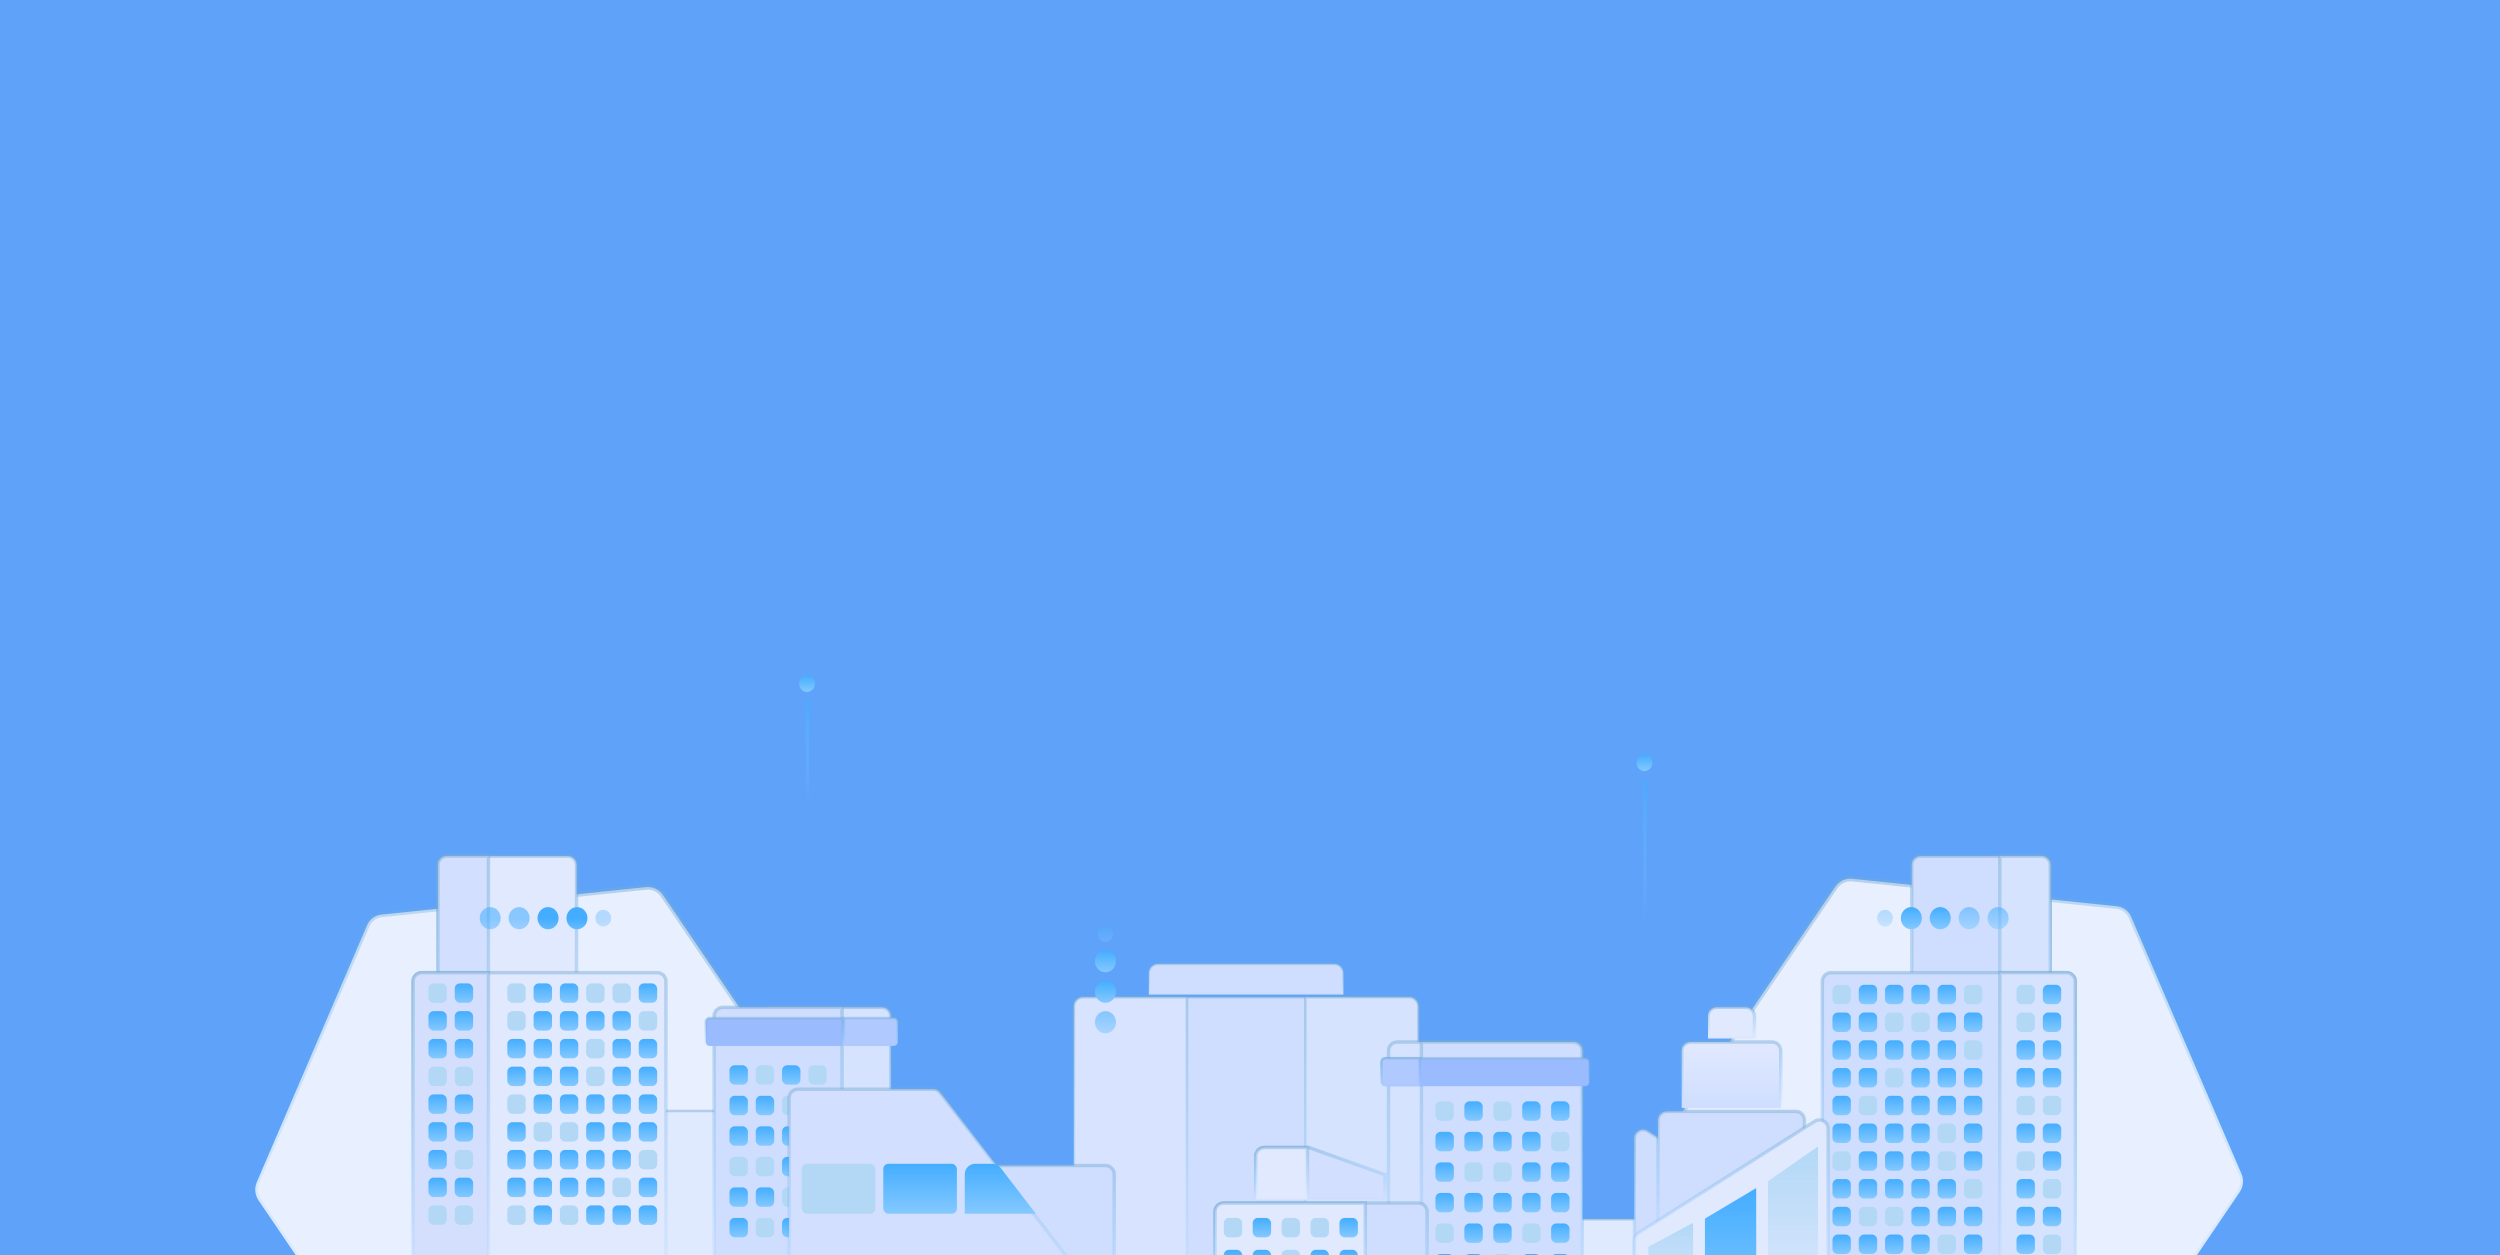 <svg width="1440" height="723" viewBox="0 0 1440 723" fill="none" xmlns="http://www.w3.org/2000/svg">
<g clip-path="url(#clip0_202_58)">
<rect width="1440" height="723" fill="#5EA2FA"/>
<path d="M381.929 515.627L471.223 647.168C473.334 650.278 473.734 654.259 472.278 657.653L408.703 805.737C407.246 809.13 404.146 811.437 400.539 811.812L247.967 827.666C244.189 828.059 240.452 826.271 238.241 823.014L148.947 691.473C146.836 688.363 146.435 684.382 147.892 680.988L211.467 532.904C212.923 529.511 216.023 527.204 219.63 526.829L372.203 510.975C375.981 510.582 379.718 512.37 381.929 515.627Z" fill="#E8EFFF" stroke="url(#paint0_linear_202_58)" stroke-width="3"/>
<path d="M1057.07 510.832L967.777 642.373C965.666 645.482 965.266 649.464 966.722 652.857L1030.3 800.941C1031.75 804.335 1034.85 806.642 1038.46 807.017L1191.03 822.87C1194.81 823.263 1198.55 821.476 1200.76 818.218L1290.05 686.677C1292.16 683.567 1292.56 679.586 1291.11 676.193L1227.53 528.108C1226.08 524.715 1222.98 522.408 1219.37 522.033L1066.8 506.179C1063.02 505.787 1059.28 507.574 1057.07 510.832Z" fill="#E8EFFF" stroke="url(#paint1_linear_202_58)" stroke-width="3"/>
<rect x="363.372" y="639.924" width="74.223" height="118.392" fill="#E0EAFE" stroke="url(#paint2_linear_202_58)" stroke-width="1.5"/>
<rect x="892.678" y="702.268" width="74.223" height="56.048" fill="#E0EAFE" stroke="url(#paint3_linear_202_58)" stroke-width="1.5"/>
<path d="M1175.95 493.107H1106.17C1103.41 493.107 1101.17 495.346 1101.17 498.107V758.066H1180.95V498.107C1180.95 495.346 1178.71 493.107 1175.95 493.107Z" fill="#CFDEFF" stroke="url(#paint4_linear_202_58)" stroke-width="2"/>
<path d="M1175.95 493.107H1151.9V758.066H1180.95V498.107C1180.95 495.346 1178.71 493.107 1175.95 493.107Z" fill="#D6E3FF" stroke="url(#paint5_linear_202_58)" stroke-width="2"/>
<path d="M1190.34 560.246H1054.68C1051.91 560.246 1049.68 562.485 1049.68 565.246V758.066H1195.34V565.246C1195.34 562.485 1193.1 560.246 1190.34 560.246Z" fill="#CFDEFF" stroke="url(#paint6_linear_202_58)" stroke-width="2"/>
<path d="M1190.34 560.246H1151.9V758.066H1195.34V565.246C1195.34 562.485 1193.1 560.246 1190.34 560.246Z" fill="#D6E3FF" stroke="url(#paint7_linear_202_58)" stroke-width="2"/>
<rect width="10.601" height="11.19" rx="3" transform="matrix(-1 0 0 1 1141.82 567.239)" fill="#B2D8F6"/>
<rect width="10.601" height="11.19" rx="3" transform="matrix(-1 0 0 1 1126.67 567.239)" fill="url(#paint8_linear_202_58)"/>
<rect width="10.601" height="11.19" rx="3" transform="matrix(-1 0 0 1 1111.53 567.239)" fill="url(#paint9_linear_202_58)"/>
<rect width="10.601" height="11.19" rx="3" transform="matrix(-1 0 0 1 1096.38 567.239)" fill="url(#paint10_linear_202_58)"/>
<rect width="10.601" height="11.19" rx="3" transform="matrix(-1 0 0 1 1081.24 567.239)" fill="url(#paint11_linear_202_58)"/>
<rect width="10.601" height="11.19" rx="3" transform="matrix(-1 0 0 1 1066.09 567.239)" fill="#B2D8F6"/>
<rect width="10.601" height="11.19" rx="3" transform="matrix(-1 0 0 1 1141.82 583.225)" fill="url(#paint12_linear_202_58)"/>
<rect width="10.601" height="11.19" rx="3" transform="matrix(-1 0 0 1 1126.67 583.225)" fill="url(#paint13_linear_202_58)"/>
<rect width="10.601" height="11.19" rx="3" transform="matrix(-1 0 0 1 1111.53 583.225)" fill="#B2D8F6"/>
<rect width="10.601" height="11.19" rx="3" transform="matrix(-1 0 0 1 1096.38 583.225)" fill="#B2D8F6"/>
<rect width="10.601" height="11.19" rx="3" transform="matrix(-1 0 0 1 1081.24 583.225)" fill="url(#paint14_linear_202_58)"/>
<rect width="10.601" height="11.19" rx="3" transform="matrix(-1 0 0 1 1066.09 583.225)" fill="url(#paint15_linear_202_58)"/>
<rect width="10.601" height="11.19" rx="3" transform="matrix(-1 0 0 1 1141.82 599.21)" fill="#B2D8F6"/>
<rect width="10.601" height="11.19" rx="3" transform="matrix(-1 0 0 1 1126.67 599.21)" fill="url(#paint16_linear_202_58)"/>
<rect width="10.601" height="11.19" rx="3" transform="matrix(-1 0 0 1 1111.53 599.21)" fill="url(#paint17_linear_202_58)"/>
<rect width="10.601" height="11.19" rx="3" transform="matrix(-1 0 0 1 1096.38 599.21)" fill="url(#paint18_linear_202_58)"/>
<rect width="10.601" height="11.19" rx="3" transform="matrix(-1 0 0 1 1081.24 599.21)" fill="url(#paint19_linear_202_58)"/>
<rect width="10.601" height="11.19" rx="3" transform="matrix(-1 0 0 1 1066.09 599.21)" fill="url(#paint20_linear_202_58)"/>
<rect width="10.601" height="11.19" rx="3" transform="matrix(-1 0 0 1 1141.82 615.196)" fill="url(#paint21_linear_202_58)"/>
<rect width="10.601" height="11.19" rx="3" transform="matrix(-1 0 0 1 1126.67 615.196)" fill="url(#paint22_linear_202_58)"/>
<rect width="10.601" height="11.19" rx="3" transform="matrix(-1 0 0 1 1111.53 615.196)" fill="url(#paint23_linear_202_58)"/>
<rect width="10.601" height="11.19" rx="3" transform="matrix(-1 0 0 1 1096.38 615.196)" fill="#B2D8F6"/>
<rect width="10.601" height="11.19" rx="3" transform="matrix(-1 0 0 1 1081.24 615.196)" fill="url(#paint24_linear_202_58)"/>
<rect width="10.601" height="11.19" rx="3" transform="matrix(-1 0 0 1 1066.09 615.196)" fill="url(#paint25_linear_202_58)"/>
<rect width="10.601" height="11.19" rx="3" transform="matrix(-1 0 0 1 1141.82 631.181)" fill="url(#paint26_linear_202_58)"/>
<rect width="10.601" height="11.19" rx="3" transform="matrix(-1 0 0 1 1126.67 631.181)" fill="url(#paint27_linear_202_58)"/>
<rect width="10.601" height="11.19" rx="3" transform="matrix(-1 0 0 1 1111.53 631.181)" fill="url(#paint28_linear_202_58)"/>
<rect width="10.601" height="11.19" rx="3" transform="matrix(-1 0 0 1 1096.38 631.181)" fill="url(#paint29_linear_202_58)"/>
<rect width="10.601" height="11.19" rx="3" transform="matrix(-1 0 0 1 1081.24 631.181)" fill="#B2D8F6"/>
<rect width="10.601" height="11.19" rx="3" transform="matrix(-1 0 0 1 1066.09 631.181)" fill="url(#paint30_linear_202_58)"/>
<rect width="10.601" height="11.19" rx="3" transform="matrix(-1 0 0 1 1141.82 647.167)" fill="url(#paint31_linear_202_58)"/>
<rect width="10.601" height="11.19" rx="3" transform="matrix(-1 0 0 1 1126.67 647.167)" fill="#B2D8F6"/>
<rect width="10.601" height="11.19" rx="3" transform="matrix(-1 0 0 1 1111.53 647.167)" fill="url(#paint32_linear_202_58)"/>
<rect width="10.601" height="11.19" rx="3" transform="matrix(-1 0 0 1 1096.38 647.167)" fill="url(#paint33_linear_202_58)"/>
<rect width="10.601" height="11.19" rx="3" transform="matrix(-1 0 0 1 1081.24 647.167)" fill="url(#paint34_linear_202_58)"/>
<rect width="10.601" height="11.19" rx="3" transform="matrix(-1 0 0 1 1066.09 647.167)" fill="url(#paint35_linear_202_58)"/>
<rect width="10.601" height="11.19" rx="3" transform="matrix(-1 0 0 1 1141.82 663.153)" fill="url(#paint36_linear_202_58)"/>
<rect width="10.601" height="11.19" rx="3" transform="matrix(-1 0 0 1 1126.67 663.153)" fill="#B2D8F6"/>
<rect width="10.601" height="11.19" rx="3" transform="matrix(-1 0 0 1 1111.53 663.153)" fill="url(#paint37_linear_202_58)"/>
<rect width="10.601" height="11.19" rx="3" transform="matrix(-1 0 0 1 1096.38 663.153)" fill="url(#paint38_linear_202_58)"/>
<rect width="10.601" height="11.19" rx="3" transform="matrix(-1 0 0 1 1081.24 663.153)" fill="url(#paint39_linear_202_58)"/>
<rect width="10.601" height="11.19" rx="3" transform="matrix(-1 0 0 1 1066.09 663.153)" fill="#B2D8F6"/>
<rect width="10.601" height="11.19" rx="3" transform="matrix(-1 0 0 1 1141.82 679.138)" fill="#B2D8F6"/>
<rect width="10.601" height="11.19" rx="3" transform="matrix(-1 0 0 1 1126.67 679.138)" fill="url(#paint40_linear_202_58)"/>
<rect width="10.601" height="11.19" rx="3" transform="matrix(-1 0 0 1 1111.53 679.138)" fill="url(#paint41_linear_202_58)"/>
<rect width="10.601" height="11.19" rx="3" transform="matrix(-1 0 0 1 1096.38 679.138)" fill="url(#paint42_linear_202_58)"/>
<rect width="10.601" height="11.19" rx="3" transform="matrix(-1 0 0 1 1081.24 679.138)" fill="url(#paint43_linear_202_58)"/>
<rect width="10.601" height="11.19" rx="3" transform="matrix(-1 0 0 1 1066.09 679.138)" fill="url(#paint44_linear_202_58)"/>
<rect width="10.601" height="11.19" rx="3" transform="matrix(-1 0 0 1 1141.82 695.124)" fill="url(#paint45_linear_202_58)"/>
<rect width="10.601" height="11.19" rx="3" transform="matrix(-1 0 0 1 1126.67 695.124)" fill="url(#paint46_linear_202_58)"/>
<rect width="10.601" height="11.19" rx="3" transform="matrix(-1 0 0 1 1111.53 695.124)" fill="url(#paint47_linear_202_58)"/>
<rect width="10.601" height="11.19" rx="3" transform="matrix(-1 0 0 1 1096.38 695.124)" fill="#B2D8F6"/>
<rect width="10.601" height="11.19" rx="3" transform="matrix(-1 0 0 1 1081.24 695.124)" fill="#B2D8F6"/>
<rect width="10.601" height="11.19" rx="3" transform="matrix(-1 0 0 1 1066.09 695.124)" fill="url(#paint48_linear_202_58)"/>
<rect width="10.601" height="11.19" rx="3" transform="matrix(-1 0 0 1 1141.82 711.109)" fill="url(#paint49_linear_202_58)"/>
<rect width="10.601" height="11.19" rx="3" transform="matrix(-1 0 0 1 1126.67 711.109)" fill="#B2D8F6"/>
<rect width="10.601" height="11.19" rx="3" transform="matrix(-1 0 0 1 1111.53 711.109)" fill="url(#paint50_linear_202_58)"/>
<rect width="10.601" height="11.19" rx="3" transform="matrix(-1 0 0 1 1096.38 711.109)" fill="url(#paint51_linear_202_58)"/>
<rect width="10.601" height="11.19" rx="3" transform="matrix(-1 0 0 1 1081.24 711.109)" fill="url(#paint52_linear_202_58)"/>
<rect width="10.601" height="11.19" rx="3" transform="matrix(-1 0 0 1 1066.09 711.109)" fill="url(#paint53_linear_202_58)"/>
<rect width="10.601" height="11.19" rx="3" transform="matrix(-1 0 0 1 1187.25 711.109)" fill="#B2D8F6"/>
<rect width="10.601" height="11.19" rx="3" transform="matrix(-1 0 0 1 1172.1 711.109)" fill="url(#paint54_linear_202_58)"/>
<rect width="10.601" height="11.19" rx="3" transform="matrix(-1 0 0 1 1187.25 695.124)" fill="url(#paint55_linear_202_58)"/>
<rect width="10.601" height="11.19" rx="3" transform="matrix(-1 0 0 1 1172.1 695.124)" fill="url(#paint56_linear_202_58)"/>
<rect width="10.601" height="11.19" rx="3" transform="matrix(-1 0 0 1 1187.25 679.138)" fill="#B2D8F6"/>
<rect width="10.601" height="11.19" rx="3" transform="matrix(-1 0 0 1 1172.1 679.138)" fill="url(#paint57_linear_202_58)"/>
<rect width="10.601" height="11.19" rx="3" transform="matrix(-1 0 0 1 1187.25 663.153)" fill="url(#paint58_linear_202_58)"/>
<rect width="10.601" height="11.19" rx="3" transform="matrix(-1 0 0 1 1172.1 663.153)" fill="#B2D8F6"/>
<rect width="10.601" height="11.19" rx="3" transform="matrix(-1 0 0 1 1187.25 647.167)" fill="url(#paint59_linear_202_58)"/>
<rect width="10.601" height="11.19" rx="3" transform="matrix(-1 0 0 1 1172.1 647.167)" fill="url(#paint60_linear_202_58)"/>
<rect width="10.601" height="11.19" rx="3" transform="matrix(-1 0 0 1 1187.25 631.181)" fill="#B2D8F6"/>
<rect width="10.601" height="11.19" rx="3" transform="matrix(-1 0 0 1 1172.1 631.181)" fill="#B2D8F6"/>
<rect width="10.601" height="11.19" rx="3" transform="matrix(-1 0 0 1 1187.25 615.196)" fill="url(#paint61_linear_202_58)"/>
<rect width="10.601" height="11.19" rx="3" transform="matrix(-1 0 0 1 1172.1 615.196)" fill="url(#paint62_linear_202_58)"/>
<rect width="10.601" height="11.19" rx="3" transform="matrix(-1 0 0 1 1187.25 599.21)" fill="url(#paint63_linear_202_58)"/>
<rect width="10.601" height="11.19" rx="3" transform="matrix(-1 0 0 1 1172.1 599.21)" fill="url(#paint64_linear_202_58)"/>
<rect width="10.601" height="11.19" rx="3" transform="matrix(-1 0 0 1 1187.25 583.225)" fill="url(#paint65_linear_202_58)"/>
<rect width="10.601" height="11.19" rx="3" transform="matrix(-1 0 0 1 1172.1 583.225)" fill="#B2D8F6"/>
<rect width="10.601" height="11.19" rx="3" transform="matrix(-1 0 0 1 1187.25 567.239)" fill="url(#paint66_linear_202_58)"/>
<rect width="10.601" height="11.19" rx="3" transform="matrix(-1 0 0 1 1172.1 567.239)" fill="#B2D8F6"/>
<path d="M444.345 580.228H508.069C510.83 580.228 513.069 582.467 513.069 585.228V758.066H439.345V585.228C439.345 582.467 441.584 580.228 444.345 580.228Z" fill="#D6E3FF" stroke="url(#paint67_linear_202_58)" stroke-width="2"/>
<path d="M416.328 580.228H485.051V758.066H411.328V585.228C411.328 582.467 413.566 580.228 416.328 580.228Z" fill="#CFDEFF" stroke="url(#paint68_linear_202_58)" stroke-width="2"/>
<path d="M408.784 586.373H485.301V602.457H408.784C407.541 602.457 406.534 601.449 406.534 600.207V588.623C406.534 587.38 407.541 586.373 408.784 586.373Z" fill="#9BBBFF" stroke="url(#paint69_linear_202_58)" stroke-width="1.5"/>
<path d="M514.855 586.373H486.044V602.457H514.855C516.097 602.457 517.105 601.449 517.105 600.207V588.623C517.105 587.38 516.097 586.373 514.855 586.373Z" fill="#B0C9FF" stroke="url(#paint70_linear_202_58)" stroke-width="1.5"/>
<rect x="420.172" y="613.597" width="10.601" height="11.19" rx="3" fill="url(#paint71_linear_202_58)"/>
<rect x="435.316" y="613.597" width="10.601" height="11.19" rx="3" fill="#B2D8F6"/>
<rect x="450.461" y="613.597" width="10.601" height="11.19" rx="3" fill="url(#paint72_linear_202_58)"/>
<rect x="465.606" y="613.597" width="10.601" height="11.19" rx="3" fill="#B2D8F6"/>
<rect x="420.172" y="631.181" width="10.601" height="11.19" rx="3" fill="url(#paint73_linear_202_58)"/>
<rect x="435.316" y="631.181" width="10.601" height="11.19" rx="3" fill="url(#paint74_linear_202_58)"/>
<rect x="450.461" y="631.181" width="10.601" height="11.19" rx="3" fill="#B2D8F6"/>
<rect x="465.606" y="631.181" width="10.601" height="11.19" rx="3" fill="#44ADFF"/>
<rect x="420.172" y="648.766" width="10.601" height="11.19" rx="3" fill="url(#paint75_linear_202_58)"/>
<rect x="435.316" y="648.766" width="10.601" height="11.19" rx="3" fill="url(#paint76_linear_202_58)"/>
<rect x="450.461" y="648.766" width="10.601" height="11.19" rx="3" fill="url(#paint77_linear_202_58)"/>
<rect x="465.606" y="648.766" width="10.601" height="11.19" rx="3" fill="#44ADFF"/>
<rect x="420.172" y="666.35" width="10.601" height="11.19" rx="3" fill="#B2D8F6"/>
<rect x="435.316" y="666.35" width="10.601" height="11.19" rx="3" fill="#B2D8F6"/>
<rect x="450.461" y="666.35" width="10.601" height="11.19" rx="3" fill="url(#paint78_linear_202_58)"/>
<rect x="465.606" y="666.35" width="10.601" height="11.19" rx="3" fill="#44ADFF"/>
<rect x="420.172" y="683.934" width="10.601" height="11.19" rx="3" fill="url(#paint79_linear_202_58)"/>
<rect x="435.316" y="683.934" width="10.601" height="11.19" rx="3" fill="url(#paint80_linear_202_58)"/>
<rect x="450.461" y="683.934" width="10.601" height="11.19" rx="3" fill="#B2D8F6"/>
<rect x="465.606" y="683.934" width="10.601" height="11.19" rx="3" fill="#44ADFF"/>
<rect x="420.172" y="701.518" width="10.601" height="11.19" rx="3" fill="url(#paint81_linear_202_58)"/>
<rect x="435.316" y="701.518" width="10.601" height="11.19" rx="3" fill="#B2D8F6"/>
<rect x="450.461" y="701.518" width="10.601" height="11.19" rx="3" fill="url(#paint82_linear_202_58)"/>
<rect x="465.606" y="701.518" width="10.601" height="11.19" rx="3" fill="#44ADFF"/>
<path d="M623.81 574.383H811.719C814.619 574.383 816.969 576.734 816.969 579.633V758.316H618.56V579.633C618.56 576.734 620.91 574.383 623.81 574.383Z" fill="#CFDEFF" stroke="url(#paint83_linear_202_58)" stroke-width="1.5"/>
<path d="M666.972 555.201H768.557C771.457 555.201 773.807 557.551 773.807 560.451V572.883H661.722V560.451C661.722 557.551 664.072 555.201 666.972 555.201Z" fill="#CFDEFF" stroke="url(#paint84_linear_202_58)" stroke-width="1.5"/>
<path d="M623.81 574.383H683.696V758.316H618.56V579.633C618.56 576.734 620.91 574.383 623.81 574.383Z" fill="#D7E3FF" stroke="url(#paint85_linear_202_58)" stroke-width="1.5"/>
<path d="M751.833 574.383H811.719C814.619 574.383 816.969 576.734 816.969 579.633V758.316H751.833V574.383Z" fill="#D5E3FF" stroke="url(#paint86_linear_202_58)" stroke-width="1.5"/>
<path d="M541.572 671.346H636.798C639.56 671.346 641.798 673.585 641.798 676.346V758.066H541.572V671.346Z" fill="#CFDEFF" stroke="url(#paint87_linear_202_58)" stroke-width="2"/>
<path d="M459.49 627.386H537.62C539.171 627.386 540.634 628.105 541.581 629.334L640.765 758.066H454.49V632.386C454.49 629.624 456.728 627.386 459.49 627.386Z" fill="#D3DFFE" stroke="url(#paint88_linear_202_58)" stroke-width="2"/>
<path d="M555.716 676.346C555.716 673.032 558.403 670.346 561.716 670.346H571.567C573.433 670.346 575.192 671.214 576.327 672.693L596.607 699.12H555.716V676.346Z" fill="url(#paint89_linear_202_58)"/>
<rect x="508.768" y="670.346" width="42.405" height="28.774" rx="3" fill="url(#paint90_linear_202_58)"/>
<rect x="461.819" y="670.346" width="42.405" height="28.774" rx="3" fill="#B2D8F6"/>
<path d="M988.796 580.228H1005.57C1008.33 580.228 1010.57 582.467 1010.57 585.228V598.21H983.796V585.228C983.796 582.467 986.035 580.228 988.796 580.228Z" fill="#E1E9FF" stroke="url(#paint91_linear_202_58)" stroke-width="2"/>
<path d="M1045.35 712.425L949.066 651.447C945.737 649.339 941.391 651.731 941.391 655.671V758.066H1047.68V716.649C1047.68 714.936 1046.8 713.342 1045.35 712.425Z" fill="#CFDEFF" stroke="url(#paint92_linear_202_58)" stroke-width="2"/>
<path d="M960.021 640.174H1034.35C1037.11 640.174 1039.35 642.413 1039.35 645.174V718.102H955.021V645.174C955.021 642.413 957.26 640.174 960.021 640.174Z" fill="#CFDEFF" stroke="url(#paint93_linear_202_58)" stroke-width="2"/>
<path d="M973.652 600.21H1020.72C1023.48 600.21 1025.72 602.449 1025.72 605.21V638.174H968.652V605.21C968.652 602.449 970.89 600.21 973.652 600.21Z" fill="url(#paint94_linear_202_58)" stroke="url(#paint95_linear_202_58)" stroke-width="2"/>
<path d="M943.716 710.187L1045.3 645.852C1048.63 643.744 1052.98 646.136 1052.98 650.076V758.066H941.391V714.411C941.391 712.698 942.269 711.104 943.716 710.187Z" fill="#E1E9FF" stroke="url(#paint96_linear_202_58)" stroke-width="2"/>
<path d="M1018.39 680.337L1047.16 660.355V759.066H1018.39V680.337Z" fill="url(#paint97_linear_202_58)"/>
<path d="M982.039 701.918L1011.57 684.333V759.066H982.039V701.918Z" fill="url(#paint98_linear_202_58)"/>
<path d="M949.478 718.173L975.224 704.315V759.066H949.478V718.173Z" fill="url(#paint99_linear_202_58)"/>
<path d="M804.788 600.21H906.374C909.135 600.21 911.374 602.449 911.374 605.21V758.066H799.788V605.21C799.788 602.449 802.027 600.21 804.788 600.21Z" fill="#D6E3FF" stroke="url(#paint100_linear_202_58)" stroke-width="2"/>
<path d="M818.719 600.21H906.374C909.135 600.21 911.374 602.449 911.374 605.21V758.066H818.719V600.21Z" fill="#CFDEFF" stroke="url(#paint101_linear_202_58)" stroke-width="2"/>
<rect x="795.752" y="609.552" width="119.657" height="16.084" rx="2.25" fill="#9BBBFF" stroke="url(#paint102_linear_202_58)" stroke-width="1.5"/>
<path d="M798.002 609.552H817.727V625.636H798.002C796.76 625.636 795.752 624.628 795.752 623.386V611.802C795.752 610.559 796.76 609.552 798.002 609.552Z" fill="#B0C9FF" stroke="url(#paint103_linear_202_58)" stroke-width="1.5"/>
<rect x="826.806" y="634.379" width="10.601" height="11.19" rx="3" fill="#B2D8F6"/>
<rect x="843.465" y="634.379" width="10.601" height="11.19" rx="3" fill="url(#paint104_linear_202_58)"/>
<rect x="860.125" y="634.379" width="10.601" height="11.19" rx="3" fill="#B2D8F6"/>
<rect x="876.784" y="634.379" width="10.601" height="11.19" rx="3" fill="url(#paint105_linear_202_58)"/>
<rect x="893.443" y="634.379" width="10.601" height="11.19" rx="3" fill="url(#paint106_linear_202_58)"/>
<rect x="826.806" y="651.963" width="10.601" height="11.19" rx="3" fill="url(#paint107_linear_202_58)"/>
<rect x="843.465" y="651.963" width="10.601" height="11.19" rx="3" fill="url(#paint108_linear_202_58)"/>
<rect x="860.125" y="651.963" width="10.601" height="11.19" rx="3" fill="url(#paint109_linear_202_58)"/>
<rect x="876.784" y="651.963" width="10.601" height="11.19" rx="3" fill="url(#paint110_linear_202_58)"/>
<rect x="893.443" y="651.963" width="10.601" height="11.19" rx="3" fill="#B2D8F6"/>
<rect x="826.806" y="669.547" width="10.601" height="11.19" rx="3" fill="url(#paint111_linear_202_58)"/>
<rect x="843.465" y="669.547" width="10.601" height="11.19" rx="3" fill="#B2D8F6"/>
<rect x="860.125" y="669.547" width="10.601" height="11.19" rx="3" fill="#B2D8F6"/>
<rect x="876.784" y="669.547" width="10.601" height="11.19" rx="3" fill="url(#paint112_linear_202_58)"/>
<rect x="893.443" y="669.547" width="10.601" height="11.19" rx="3" fill="url(#paint113_linear_202_58)"/>
<rect x="826.806" y="687.131" width="10.601" height="11.19" rx="3" fill="url(#paint114_linear_202_58)"/>
<rect x="843.465" y="687.131" width="10.601" height="11.19" rx="3" fill="url(#paint115_linear_202_58)"/>
<rect x="860.125" y="687.131" width="10.601" height="11.19" rx="3" fill="url(#paint116_linear_202_58)"/>
<rect x="876.784" y="687.131" width="10.601" height="11.19" rx="3" fill="url(#paint117_linear_202_58)"/>
<rect x="893.443" y="687.131" width="10.601" height="11.19" rx="3" fill="url(#paint118_linear_202_58)"/>
<rect x="826.806" y="704.715" width="10.601" height="11.19" rx="3" fill="#B2D8F6"/>
<rect x="843.465" y="704.715" width="10.601" height="11.19" rx="3" fill="url(#paint119_linear_202_58)"/>
<rect x="860.125" y="704.715" width="10.601" height="11.19" rx="3" fill="url(#paint120_linear_202_58)"/>
<rect x="876.784" y="704.715" width="10.601" height="11.19" rx="3" fill="#B2D8F6"/>
<rect x="893.443" y="704.715" width="10.601" height="11.19" rx="3" fill="url(#paint121_linear_202_58)"/>
<rect x="826.806" y="722.299" width="10.601" height="11.19" rx="3" fill="url(#paint122_linear_202_58)"/>
<rect x="843.465" y="722.299" width="10.601" height="11.19" rx="3" fill="url(#paint123_linear_202_58)"/>
<rect x="860.125" y="722.299" width="10.601" height="11.19" rx="3" fill="#B2D8F6"/>
<rect x="876.784" y="722.299" width="10.601" height="11.19" rx="3" fill="url(#paint124_linear_202_58)"/>
<rect x="893.443" y="722.299" width="10.601" height="11.19" rx="3" fill="url(#paint125_linear_202_58)"/>
<path d="M704.834 692.926H817.02C819.781 692.926 822.02 695.165 822.02 697.926V758.066H699.834V697.926C699.834 695.165 702.072 692.926 704.834 692.926Z" fill="#CFDEFF" stroke="url(#paint126_linear_202_58)" stroke-width="2"/>
<path d="M704.834 692.926H786.43V758.066H699.834V697.926C699.834 695.165 702.072 692.926 704.834 692.926Z" fill="#E1E9FF" stroke="url(#paint127_linear_202_58)" stroke-width="2"/>
<path d="M728.308 660.955H753.071C753.645 660.955 754.215 661.054 754.755 661.248L797.789 676.645V690.926H723.308V665.955C723.308 663.194 725.547 660.955 728.308 660.955Z" fill="#D3DFFE" stroke="url(#paint128_linear_202_58)" stroke-width="2"/>
<path d="M728.308 660.955H753.112V690.926H723.308V665.955C723.308 663.194 725.547 660.955 728.308 660.955Z" fill="#E1E9FF" stroke="url(#paint129_linear_202_58)" stroke-width="2"/>
<rect x="704.891" y="701.518" width="10.601" height="11.19" rx="3" fill="#B2D8F6"/>
<rect x="721.551" y="701.518" width="10.601" height="11.19" rx="3" fill="url(#paint130_linear_202_58)"/>
<rect x="738.21" y="701.518" width="10.601" height="11.19" rx="3" fill="#B2D8F6"/>
<rect x="754.869" y="701.518" width="10.601" height="11.19" rx="3" fill="#B2D8F6"/>
<rect x="771.528" y="701.518" width="10.601" height="11.19" rx="3" fill="url(#paint131_linear_202_58)"/>
<rect x="704.891" y="719.901" width="10.601" height="11.19" rx="3" fill="url(#paint132_linear_202_58)"/>
<rect x="721.551" y="719.901" width="10.601" height="11.19" rx="3" fill="url(#paint133_linear_202_58)"/>
<rect x="738.21" y="719.901" width="10.601" height="11.19" rx="3" fill="#B2D8F6"/>
<rect x="754.869" y="719.901" width="10.601" height="11.19" rx="3" fill="url(#paint134_linear_202_58)"/>
<rect x="771.528" y="719.901" width="10.601" height="11.19" rx="3" fill="url(#paint135_linear_202_58)"/>
<path d="M257.308 493.107H327.09C329.851 493.107 332.09 495.346 332.09 498.107V758.066H252.308V498.107C252.308 495.346 254.547 493.107 257.308 493.107Z" fill="#E1E9FF" stroke="url(#paint136_linear_202_58)" stroke-width="2"/>
<path d="M257.308 493.107H281.355V758.066H252.308V498.107C252.308 495.346 254.547 493.107 257.308 493.107Z" fill="#D3DFFE" stroke="url(#paint137_linear_202_58)" stroke-width="2"/>
<path d="M242.921 560.246H378.582C381.343 560.246 383.582 562.485 383.582 565.246V758.066H237.921V565.246C237.921 562.485 240.159 560.246 242.921 560.246Z" fill="#E1E9FF" stroke="url(#paint138_linear_202_58)" stroke-width="2"/>
<path d="M242.921 560.246H281.355V758.066H237.921V565.246C237.921 562.485 240.159 560.246 242.921 560.246Z" fill="#D4DFFE" stroke="url(#paint139_linear_202_58)" stroke-width="2"/>
<rect x="292.199" y="566.44" width="10.601" height="11.19" rx="3" fill="#B2D8F6"/>
<rect x="307.344" y="566.44" width="10.601" height="11.19" rx="3" fill="url(#paint140_linear_202_58)"/>
<rect x="322.488" y="566.44" width="10.601" height="11.19" rx="3" fill="url(#paint141_linear_202_58)"/>
<rect x="337.633" y="566.44" width="10.601" height="11.19" rx="3" fill="#B2D8F6"/>
<rect x="352.778" y="566.44" width="10.601" height="11.19" rx="3" fill="#B2D8F6"/>
<rect x="367.922" y="566.44" width="10.601" height="11.19" rx="3" fill="url(#paint142_linear_202_58)"/>
<rect x="292.199" y="582.425" width="10.601" height="11.19" rx="3" fill="#B2D8F6"/>
<rect x="307.344" y="582.425" width="10.601" height="11.19" rx="3" fill="url(#paint143_linear_202_58)"/>
<rect x="322.488" y="582.425" width="10.601" height="11.19" rx="3" fill="url(#paint144_linear_202_58)"/>
<rect x="337.633" y="582.425" width="10.601" height="11.19" rx="3" fill="url(#paint145_linear_202_58)"/>
<rect x="352.778" y="582.425" width="10.601" height="11.19" rx="3" fill="url(#paint146_linear_202_58)"/>
<rect x="367.922" y="582.425" width="10.601" height="11.19" rx="3" fill="#B2D8F6"/>
<rect x="292.199" y="598.411" width="10.601" height="11.19" rx="3" fill="url(#paint147_linear_202_58)"/>
<rect x="307.344" y="598.411" width="10.601" height="11.19" rx="3" fill="url(#paint148_linear_202_58)"/>
<rect x="322.488" y="598.411" width="10.601" height="11.19" rx="3" fill="url(#paint149_linear_202_58)"/>
<rect x="337.633" y="598.411" width="10.601" height="11.19" rx="3" fill="#B2D8F6"/>
<rect x="352.778" y="598.411" width="10.601" height="11.19" rx="3" fill="url(#paint150_linear_202_58)"/>
<rect x="367.922" y="598.411" width="10.601" height="11.19" rx="3" fill="url(#paint151_linear_202_58)"/>
<rect x="292.199" y="614.397" width="10.601" height="11.19" rx="3" fill="url(#paint152_linear_202_58)"/>
<rect x="307.344" y="614.397" width="10.601" height="11.19" rx="3" fill="url(#paint153_linear_202_58)"/>
<rect x="322.488" y="614.397" width="10.601" height="11.19" rx="3" fill="url(#paint154_linear_202_58)"/>
<rect x="337.633" y="614.397" width="10.601" height="11.19" rx="3" fill="#B2D8F6"/>
<rect x="352.778" y="614.397" width="10.601" height="11.19" rx="3" fill="url(#paint155_linear_202_58)"/>
<rect x="367.922" y="614.397" width="10.601" height="11.19" rx="3" fill="url(#paint156_linear_202_58)"/>
<rect x="292.199" y="630.382" width="10.601" height="11.19" rx="3" fill="#B2D8F6"/>
<rect x="307.344" y="630.382" width="10.601" height="11.19" rx="3" fill="url(#paint157_linear_202_58)"/>
<rect x="322.488" y="630.382" width="10.601" height="11.19" rx="3" fill="url(#paint158_linear_202_58)"/>
<rect x="337.633" y="630.382" width="10.601" height="11.19" rx="3" fill="url(#paint159_linear_202_58)"/>
<rect x="352.778" y="630.382" width="10.601" height="11.19" rx="3" fill="url(#paint160_linear_202_58)"/>
<rect x="367.922" y="630.382" width="10.601" height="11.19" rx="3" fill="url(#paint161_linear_202_58)"/>
<rect x="292.199" y="646.368" width="10.601" height="11.19" rx="3" fill="url(#paint162_linear_202_58)"/>
<rect x="307.344" y="646.368" width="10.601" height="11.19" rx="3" fill="#B2D8F6"/>
<rect x="322.488" y="646.368" width="10.601" height="11.19" rx="3" fill="#B2D8F6"/>
<rect x="337.633" y="646.368" width="10.601" height="11.19" rx="3" fill="url(#paint163_linear_202_58)"/>
<rect x="352.778" y="646.368" width="10.601" height="11.19" rx="3" fill="url(#paint164_linear_202_58)"/>
<rect x="367.922" y="646.368" width="10.601" height="11.19" rx="3" fill="url(#paint165_linear_202_58)"/>
<rect x="292.199" y="662.353" width="10.601" height="11.19" rx="3" fill="url(#paint166_linear_202_58)"/>
<rect x="307.344" y="662.353" width="10.601" height="11.19" rx="3" fill="url(#paint167_linear_202_58)"/>
<rect x="322.488" y="662.353" width="10.601" height="11.19" rx="3" fill="url(#paint168_linear_202_58)"/>
<rect x="337.633" y="662.353" width="10.601" height="11.19" rx="3" fill="url(#paint169_linear_202_58)"/>
<rect x="352.778" y="662.353" width="10.601" height="11.19" rx="3" fill="url(#paint170_linear_202_58)"/>
<rect x="367.922" y="662.353" width="10.601" height="11.19" rx="3" fill="#B2D8F6"/>
<rect x="292.199" y="678.339" width="10.601" height="11.19" rx="3" fill="url(#paint171_linear_202_58)"/>
<rect x="307.344" y="678.339" width="10.601" height="11.19" rx="3" fill="url(#paint172_linear_202_58)"/>
<rect x="322.488" y="678.339" width="10.601" height="11.19" rx="3" fill="url(#paint173_linear_202_58)"/>
<rect x="337.633" y="678.339" width="10.601" height="11.19" rx="3" fill="url(#paint174_linear_202_58)"/>
<rect x="352.778" y="678.339" width="10.601" height="11.19" rx="3" fill="#B2D8F6"/>
<rect x="367.922" y="678.339" width="10.601" height="11.19" rx="3" fill="url(#paint175_linear_202_58)"/>
<rect x="292.199" y="694.324" width="10.601" height="11.19" rx="3" fill="#B2D8F6"/>
<rect x="307.344" y="694.324" width="10.601" height="11.19" rx="3" fill="url(#paint176_linear_202_58)"/>
<rect x="322.488" y="694.324" width="10.601" height="11.19" rx="3" fill="#B2D8F6"/>
<rect x="337.633" y="694.324" width="10.601" height="11.19" rx="3" fill="url(#paint177_linear_202_58)"/>
<rect x="352.778" y="694.324" width="10.601" height="11.19" rx="3" fill="url(#paint178_linear_202_58)"/>
<rect x="367.922" y="694.324" width="10.601" height="11.19" rx="3" fill="url(#paint179_linear_202_58)"/>
<rect x="246.765" y="694.324" width="10.601" height="11.19" rx="3" fill="#B2D8F6"/>
<rect x="261.91" y="694.324" width="10.601" height="11.19" rx="3" fill="#B2D8F6"/>
<rect x="246.765" y="678.339" width="10.601" height="11.19" rx="3" fill="url(#paint180_linear_202_58)"/>
<rect x="261.91" y="678.339" width="10.601" height="11.19" rx="3" fill="url(#paint181_linear_202_58)"/>
<rect x="246.765" y="662.353" width="10.601" height="11.19" rx="3" fill="url(#paint182_linear_202_58)"/>
<rect x="261.91" y="662.353" width="10.601" height="11.19" rx="3" fill="#B2D8F6"/>
<rect x="246.765" y="646.368" width="10.601" height="11.19" rx="3" fill="url(#paint183_linear_202_58)"/>
<rect x="261.91" y="646.368" width="10.601" height="11.19" rx="3" fill="url(#paint184_linear_202_58)"/>
<rect x="246.765" y="630.382" width="10.601" height="11.19" rx="3" fill="url(#paint185_linear_202_58)"/>
<rect x="261.91" y="630.382" width="10.601" height="11.19" rx="3" fill="url(#paint186_linear_202_58)"/>
<rect x="246.765" y="614.397" width="10.601" height="11.19" rx="3" fill="#B2D8F6"/>
<rect x="261.91" y="614.397" width="10.601" height="11.19" rx="3" fill="#B2D8F6"/>
<rect x="246.765" y="598.411" width="10.601" height="11.19" rx="3" fill="url(#paint187_linear_202_58)"/>
<rect x="261.91" y="598.411" width="10.601" height="11.19" rx="3" fill="url(#paint188_linear_202_58)"/>
<rect x="246.765" y="582.425" width="10.601" height="11.19" rx="3" fill="url(#paint189_linear_202_58)"/>
<rect x="261.91" y="582.425" width="10.601" height="11.19" rx="3" fill="url(#paint190_linear_202_58)"/>
<rect x="246.765" y="566.44" width="10.601" height="11.19" rx="3" fill="#B2D8F6"/>
<rect x="261.91" y="566.44" width="10.601" height="11.19" rx="3" fill="url(#paint191_linear_202_58)"/>
<ellipse rx="6.058" ry="6.394" transform="matrix(-1 0 0 1 332.332 528.874)" fill="url(#paint192_linear_202_58)"/>
<ellipse opacity="0.32" rx="4.543" ry="4.796" transform="matrix(-1 0 0 1 347.477 528.874)" fill="url(#paint193_linear_202_58)"/>
<ellipse opacity="0.56" rx="6.058" ry="6.394" transform="matrix(-1 0 0 1 299.014 528.874)" fill="url(#paint194_linear_202_58)"/>
<ellipse rx="6.058" ry="6.394" transform="matrix(-1 0 0 1 315.673 528.874)" fill="url(#paint195_linear_202_58)"/>
<ellipse opacity="0.56" rx="6.058" ry="6.394" transform="matrix(-1 0 0 1 282.355 528.874)" fill="url(#paint196_linear_202_58)"/>
<ellipse opacity="0.56" cx="636.74" cy="588.82" rx="6.058" ry="6.394" fill="url(#paint197_linear_202_58)"/>
<ellipse cx="636.74" cy="571.236" rx="6.058" ry="6.394" fill="url(#paint198_linear_202_58)"/>
<ellipse cx="636.74" cy="553.651" rx="6.058" ry="6.394" fill="url(#paint199_linear_202_58)"/>
<ellipse opacity="0.32" cx="636.74" cy="537.666" rx="4.543" ry="4.796" fill="url(#paint200_linear_202_58)"/>
<ellipse cx="1100.92" cy="528.874" rx="6.058" ry="6.394" fill="url(#paint201_linear_202_58)"/>
<ellipse opacity="0.32" cx="1085.78" cy="528.874" rx="4.543" ry="4.796" fill="url(#paint202_linear_202_58)"/>
<ellipse opacity="0.56" cx="1134.24" cy="528.874" rx="6.058" ry="6.394" fill="url(#paint203_linear_202_58)"/>
<ellipse cx="1117.58" cy="528.874" rx="6.058" ry="6.394" fill="url(#paint204_linear_202_58)"/>
<ellipse opacity="0.56" cx="1150.9" cy="528.874" rx="6.058" ry="6.394" fill="url(#paint205_linear_202_58)"/>
<g filter="url(#filter0_d_202_58)">
<ellipse cx="947.206" cy="439.354" rx="4.543" ry="4.796" fill="url(#paint206_linear_202_58)"/>
</g>
<line x1="947.449" y1="449.946" x2="947.449" y2="543.859" stroke="url(#paint207_linear_202_58)" stroke-width="2" stroke-linecap="round"/>
<g filter="url(#filter1_d_202_58)">
<ellipse cx="464.848" cy="393.796" rx="4.543" ry="4.796" fill="url(#paint208_linear_202_58)"/>
</g>
<line x1="465.091" y1="404.387" x2="465.091" y2="471.924" stroke="url(#paint209_linear_202_58)" stroke-width="2" stroke-linecap="round"/>
</g>
<defs>
<filter id="filter0_d_202_58" x="933.663" y="425.559" width="27.087" height="27.591" filterUnits="userSpaceOnUse" color-interpolation-filters="sRGB">
<feFlood flood-opacity="0" result="BackgroundImageFix"/>
<feColorMatrix in="SourceAlpha" type="matrix" values="0 0 0 0 0 0 0 0 0 0 0 0 0 0 0 0 0 0 127 0" result="hardAlpha"/>
<feMorphology radius="3" operator="dilate" in="SourceAlpha" result="effect1_dropShadow_202_58"/>
<feOffset/>
<feGaussianBlur stdDeviation="3"/>
<feColorMatrix type="matrix" values="0 0 0 0 0.267 0 0 0 0 0.678 0 0 0 0 1 0 0 0 0.32 0"/>
<feBlend mode="normal" in2="BackgroundImageFix" result="effect1_dropShadow_202_58"/>
<feBlend mode="normal" in="SourceGraphic" in2="effect1_dropShadow_202_58" result="shape"/>
</filter>
<filter id="filter1_d_202_58" x="451.305" y="380" width="27.087" height="27.591" filterUnits="userSpaceOnUse" color-interpolation-filters="sRGB">
<feFlood flood-opacity="0" result="BackgroundImageFix"/>
<feColorMatrix in="SourceAlpha" type="matrix" values="0 0 0 0 0 0 0 0 0 0 0 0 0 0 0 0 0 0 127 0" result="hardAlpha"/>
<feMorphology radius="3" operator="dilate" in="SourceAlpha" result="effect1_dropShadow_202_58"/>
<feOffset/>
<feGaussianBlur stdDeviation="3"/>
<feColorMatrix type="matrix" values="0 0 0 0 0.267 0 0 0 0 0.678 0 0 0 0 1 0 0 0 0.32 0"/>
<feBlend mode="normal" in2="BackgroundImageFix" result="effect1_dropShadow_202_58"/>
<feBlend mode="normal" in="SourceGraphic" in2="effect1_dropShadow_202_58" result="shape"/>
</filter>
<linearGradient id="paint0_linear_202_58" x1="379.028" y1="508.731" x2="228.335" y2="823.784" gradientUnits="userSpaceOnUse">
<stop stop-color="#77ABD4" stop-opacity="0.46"/>
<stop offset="1" stop-color="#44ADFF" stop-opacity="0"/>
</linearGradient>
<linearGradient id="paint1_linear_202_58" x1="1059.97" y1="503.936" x2="1210.67" y2="818.988" gradientUnits="userSpaceOnUse">
<stop stop-color="#77ABD4" stop-opacity="0.46"/>
<stop offset="1" stop-color="#44ADFF" stop-opacity="0"/>
</linearGradient>
<linearGradient id="paint2_linear_202_58" x1="400.483" y1="639.174" x2="400.483" y2="759.066" gradientUnits="userSpaceOnUse">
<stop stop-color="#77ABD4" stop-opacity="0.46"/>
<stop offset="1" stop-color="#44ADFF" stop-opacity="0"/>
</linearGradient>
<linearGradient id="paint3_linear_202_58" x1="929.79" y1="701.518" x2="929.79" y2="759.066" gradientUnits="userSpaceOnUse">
<stop stop-color="#77ABD4" stop-opacity="0.46"/>
<stop offset="1" stop-color="#44ADFF" stop-opacity="0"/>
</linearGradient>
<linearGradient id="paint4_linear_202_58" x1="1141.06" y1="492.107" x2="1141.06" y2="759.066" gradientUnits="userSpaceOnUse">
<stop stop-color="#77ABD4" stop-opacity="0.46"/>
<stop offset="1" stop-color="#44ADFF" stop-opacity="0"/>
</linearGradient>
<linearGradient id="paint5_linear_202_58" x1="1166.43" y1="492.107" x2="1166.43" y2="759.066" gradientUnits="userSpaceOnUse">
<stop stop-color="#77ABD4" stop-opacity="0.46"/>
<stop offset="1" stop-color="#44ADFF" stop-opacity="0"/>
</linearGradient>
<linearGradient id="paint6_linear_202_58" x1="1122.51" y1="559.246" x2="1122.51" y2="759.066" gradientUnits="userSpaceOnUse">
<stop stop-color="#77ABD4" stop-opacity="0.46"/>
<stop offset="1" stop-color="#44ADFF" stop-opacity="0"/>
</linearGradient>
<linearGradient id="paint7_linear_202_58" x1="1173.62" y1="559.246" x2="1173.62" y2="759.066" gradientUnits="userSpaceOnUse">
<stop stop-color="#77ABD4" stop-opacity="0.46"/>
<stop offset="1" stop-color="#44ADFF" stop-opacity="0"/>
</linearGradient>
<linearGradient id="paint8_linear_202_58" x1="5.301" y1="0" x2="5.301" y2="11.19" gradientUnits="userSpaceOnUse">
<stop stop-color="#44ADFF"/>
<stop offset="1" stop-color="#84C9FF"/>
</linearGradient>
<linearGradient id="paint9_linear_202_58" x1="5.301" y1="0" x2="5.301" y2="11.19" gradientUnits="userSpaceOnUse">
<stop stop-color="#44ADFF"/>
<stop offset="1" stop-color="#84C9FF"/>
</linearGradient>
<linearGradient id="paint10_linear_202_58" x1="5.301" y1="0" x2="5.301" y2="11.19" gradientUnits="userSpaceOnUse">
<stop stop-color="#44ADFF"/>
<stop offset="1" stop-color="#84C9FF"/>
</linearGradient>
<linearGradient id="paint11_linear_202_58" x1="5.301" y1="0" x2="5.301" y2="11.19" gradientUnits="userSpaceOnUse">
<stop stop-color="#44ADFF"/>
<stop offset="1" stop-color="#84C9FF"/>
</linearGradient>
<linearGradient id="paint12_linear_202_58" x1="5.301" y1="0" x2="5.301" y2="11.19" gradientUnits="userSpaceOnUse">
<stop stop-color="#44ADFF"/>
<stop offset="1" stop-color="#84C9FF"/>
</linearGradient>
<linearGradient id="paint13_linear_202_58" x1="5.301" y1="0" x2="5.301" y2="11.19" gradientUnits="userSpaceOnUse">
<stop stop-color="#44ADFF"/>
<stop offset="1" stop-color="#84C9FF"/>
</linearGradient>
<linearGradient id="paint14_linear_202_58" x1="5.301" y1="0" x2="5.301" y2="11.19" gradientUnits="userSpaceOnUse">
<stop stop-color="#44ADFF"/>
<stop offset="1" stop-color="#84C9FF"/>
</linearGradient>
<linearGradient id="paint15_linear_202_58" x1="5.301" y1="0" x2="5.301" y2="11.19" gradientUnits="userSpaceOnUse">
<stop stop-color="#44ADFF"/>
<stop offset="1" stop-color="#84C9FF"/>
</linearGradient>
<linearGradient id="paint16_linear_202_58" x1="5.301" y1="0" x2="5.301" y2="11.19" gradientUnits="userSpaceOnUse">
<stop stop-color="#44ADFF"/>
<stop offset="1" stop-color="#84C9FF"/>
</linearGradient>
<linearGradient id="paint17_linear_202_58" x1="5.301" y1="0" x2="5.301" y2="11.19" gradientUnits="userSpaceOnUse">
<stop stop-color="#44ADFF"/>
<stop offset="1" stop-color="#84C9FF"/>
</linearGradient>
<linearGradient id="paint18_linear_202_58" x1="5.301" y1="0" x2="5.301" y2="11.19" gradientUnits="userSpaceOnUse">
<stop stop-color="#44ADFF"/>
<stop offset="1" stop-color="#84C9FF"/>
</linearGradient>
<linearGradient id="paint19_linear_202_58" x1="5.301" y1="0" x2="5.301" y2="11.19" gradientUnits="userSpaceOnUse">
<stop stop-color="#44ADFF"/>
<stop offset="1" stop-color="#84C9FF"/>
</linearGradient>
<linearGradient id="paint20_linear_202_58" x1="5.301" y1="0" x2="5.301" y2="11.19" gradientUnits="userSpaceOnUse">
<stop stop-color="#44ADFF"/>
<stop offset="1" stop-color="#84C9FF"/>
</linearGradient>
<linearGradient id="paint21_linear_202_58" x1="5.301" y1="0" x2="5.301" y2="11.19" gradientUnits="userSpaceOnUse">
<stop stop-color="#44ADFF"/>
<stop offset="1" stop-color="#84C9FF"/>
</linearGradient>
<linearGradient id="paint22_linear_202_58" x1="5.301" y1="0" x2="5.301" y2="11.19" gradientUnits="userSpaceOnUse">
<stop stop-color="#44ADFF"/>
<stop offset="1" stop-color="#84C9FF"/>
</linearGradient>
<linearGradient id="paint23_linear_202_58" x1="5.301" y1="0" x2="5.301" y2="11.19" gradientUnits="userSpaceOnUse">
<stop stop-color="#44ADFF"/>
<stop offset="1" stop-color="#84C9FF"/>
</linearGradient>
<linearGradient id="paint24_linear_202_58" x1="5.301" y1="0" x2="5.301" y2="11.19" gradientUnits="userSpaceOnUse">
<stop stop-color="#44ADFF"/>
<stop offset="1" stop-color="#84C9FF"/>
</linearGradient>
<linearGradient id="paint25_linear_202_58" x1="5.301" y1="0" x2="5.301" y2="11.19" gradientUnits="userSpaceOnUse">
<stop stop-color="#44ADFF"/>
<stop offset="1" stop-color="#84C9FF"/>
</linearGradient>
<linearGradient id="paint26_linear_202_58" x1="5.301" y1="0" x2="5.301" y2="11.19" gradientUnits="userSpaceOnUse">
<stop stop-color="#44ADFF"/>
<stop offset="1" stop-color="#84C9FF"/>
</linearGradient>
<linearGradient id="paint27_linear_202_58" x1="5.301" y1="0" x2="5.301" y2="11.19" gradientUnits="userSpaceOnUse">
<stop stop-color="#44ADFF"/>
<stop offset="1" stop-color="#84C9FF"/>
</linearGradient>
<linearGradient id="paint28_linear_202_58" x1="5.301" y1="0" x2="5.301" y2="11.19" gradientUnits="userSpaceOnUse">
<stop stop-color="#44ADFF"/>
<stop offset="1" stop-color="#84C9FF"/>
</linearGradient>
<linearGradient id="paint29_linear_202_58" x1="5.301" y1="0" x2="5.301" y2="11.19" gradientUnits="userSpaceOnUse">
<stop stop-color="#44ADFF"/>
<stop offset="1" stop-color="#84C9FF"/>
</linearGradient>
<linearGradient id="paint30_linear_202_58" x1="5.301" y1="0" x2="5.301" y2="11.19" gradientUnits="userSpaceOnUse">
<stop stop-color="#44ADFF"/>
<stop offset="1" stop-color="#84C9FF"/>
</linearGradient>
<linearGradient id="paint31_linear_202_58" x1="5.301" y1="0" x2="5.301" y2="11.19" gradientUnits="userSpaceOnUse">
<stop stop-color="#44ADFF"/>
<stop offset="1" stop-color="#84C9FF"/>
</linearGradient>
<linearGradient id="paint32_linear_202_58" x1="5.301" y1="0" x2="5.301" y2="11.19" gradientUnits="userSpaceOnUse">
<stop stop-color="#44ADFF"/>
<stop offset="1" stop-color="#84C9FF"/>
</linearGradient>
<linearGradient id="paint33_linear_202_58" x1="5.301" y1="0" x2="5.301" y2="11.19" gradientUnits="userSpaceOnUse">
<stop stop-color="#44ADFF"/>
<stop offset="1" stop-color="#84C9FF"/>
</linearGradient>
<linearGradient id="paint34_linear_202_58" x1="5.301" y1="0" x2="5.301" y2="11.19" gradientUnits="userSpaceOnUse">
<stop stop-color="#44ADFF"/>
<stop offset="1" stop-color="#84C9FF"/>
</linearGradient>
<linearGradient id="paint35_linear_202_58" x1="5.301" y1="0" x2="5.301" y2="11.19" gradientUnits="userSpaceOnUse">
<stop stop-color="#44ADFF"/>
<stop offset="1" stop-color="#84C9FF"/>
</linearGradient>
<linearGradient id="paint36_linear_202_58" x1="5.301" y1="0" x2="5.301" y2="11.19" gradientUnits="userSpaceOnUse">
<stop stop-color="#44ADFF"/>
<stop offset="1" stop-color="#84C9FF"/>
</linearGradient>
<linearGradient id="paint37_linear_202_58" x1="5.301" y1="0" x2="5.301" y2="11.19" gradientUnits="userSpaceOnUse">
<stop stop-color="#44ADFF"/>
<stop offset="1" stop-color="#84C9FF"/>
</linearGradient>
<linearGradient id="paint38_linear_202_58" x1="5.301" y1="0" x2="5.301" y2="11.19" gradientUnits="userSpaceOnUse">
<stop stop-color="#44ADFF"/>
<stop offset="1" stop-color="#84C9FF"/>
</linearGradient>
<linearGradient id="paint39_linear_202_58" x1="5.301" y1="0" x2="5.301" y2="11.19" gradientUnits="userSpaceOnUse">
<stop stop-color="#44ADFF"/>
<stop offset="1" stop-color="#84C9FF"/>
</linearGradient>
<linearGradient id="paint40_linear_202_58" x1="5.301" y1="0" x2="5.301" y2="11.19" gradientUnits="userSpaceOnUse">
<stop stop-color="#44ADFF"/>
<stop offset="1" stop-color="#84C9FF"/>
</linearGradient>
<linearGradient id="paint41_linear_202_58" x1="5.301" y1="0" x2="5.301" y2="11.19" gradientUnits="userSpaceOnUse">
<stop stop-color="#44ADFF"/>
<stop offset="1" stop-color="#84C9FF"/>
</linearGradient>
<linearGradient id="paint42_linear_202_58" x1="5.301" y1="0" x2="5.301" y2="11.19" gradientUnits="userSpaceOnUse">
<stop stop-color="#44ADFF"/>
<stop offset="1" stop-color="#84C9FF"/>
</linearGradient>
<linearGradient id="paint43_linear_202_58" x1="5.301" y1="0" x2="5.301" y2="11.19" gradientUnits="userSpaceOnUse">
<stop stop-color="#44ADFF"/>
<stop offset="1" stop-color="#84C9FF"/>
</linearGradient>
<linearGradient id="paint44_linear_202_58" x1="5.301" y1="0" x2="5.301" y2="11.19" gradientUnits="userSpaceOnUse">
<stop stop-color="#44ADFF"/>
<stop offset="1" stop-color="#84C9FF"/>
</linearGradient>
<linearGradient id="paint45_linear_202_58" x1="5.301" y1="0" x2="5.301" y2="11.19" gradientUnits="userSpaceOnUse">
<stop stop-color="#44ADFF"/>
<stop offset="1" stop-color="#84C9FF"/>
</linearGradient>
<linearGradient id="paint46_linear_202_58" x1="5.301" y1="0" x2="5.301" y2="11.19" gradientUnits="userSpaceOnUse">
<stop stop-color="#44ADFF"/>
<stop offset="1" stop-color="#84C9FF"/>
</linearGradient>
<linearGradient id="paint47_linear_202_58" x1="5.301" y1="0" x2="5.301" y2="11.19" gradientUnits="userSpaceOnUse">
<stop stop-color="#44ADFF"/>
<stop offset="1" stop-color="#84C9FF"/>
</linearGradient>
<linearGradient id="paint48_linear_202_58" x1="5.301" y1="0" x2="5.301" y2="11.19" gradientUnits="userSpaceOnUse">
<stop stop-color="#44ADFF"/>
<stop offset="1" stop-color="#84C9FF"/>
</linearGradient>
<linearGradient id="paint49_linear_202_58" x1="5.301" y1="0" x2="5.301" y2="11.19" gradientUnits="userSpaceOnUse">
<stop stop-color="#44ADFF"/>
<stop offset="1" stop-color="#84C9FF"/>
</linearGradient>
<linearGradient id="paint50_linear_202_58" x1="5.301" y1="0" x2="5.301" y2="11.19" gradientUnits="userSpaceOnUse">
<stop stop-color="#44ADFF"/>
<stop offset="1" stop-color="#84C9FF"/>
</linearGradient>
<linearGradient id="paint51_linear_202_58" x1="5.301" y1="0" x2="5.301" y2="11.19" gradientUnits="userSpaceOnUse">
<stop stop-color="#44ADFF"/>
<stop offset="1" stop-color="#84C9FF"/>
</linearGradient>
<linearGradient id="paint52_linear_202_58" x1="5.301" y1="0" x2="5.301" y2="11.19" gradientUnits="userSpaceOnUse">
<stop stop-color="#44ADFF"/>
<stop offset="1" stop-color="#84C9FF"/>
</linearGradient>
<linearGradient id="paint53_linear_202_58" x1="5.301" y1="0" x2="5.301" y2="11.19" gradientUnits="userSpaceOnUse">
<stop stop-color="#44ADFF"/>
<stop offset="1" stop-color="#84C9FF"/>
</linearGradient>
<linearGradient id="paint54_linear_202_58" x1="5.301" y1="0" x2="5.301" y2="11.19" gradientUnits="userSpaceOnUse">
<stop stop-color="#44ADFF"/>
<stop offset="1" stop-color="#84C9FF"/>
</linearGradient>
<linearGradient id="paint55_linear_202_58" x1="5.301" y1="0" x2="5.301" y2="11.19" gradientUnits="userSpaceOnUse">
<stop stop-color="#44ADFF"/>
<stop offset="1" stop-color="#84C9FF"/>
</linearGradient>
<linearGradient id="paint56_linear_202_58" x1="5.301" y1="0" x2="5.301" y2="11.19" gradientUnits="userSpaceOnUse">
<stop stop-color="#44ADFF"/>
<stop offset="1" stop-color="#84C9FF"/>
</linearGradient>
<linearGradient id="paint57_linear_202_58" x1="5.301" y1="0" x2="5.301" y2="11.19" gradientUnits="userSpaceOnUse">
<stop stop-color="#44ADFF"/>
<stop offset="1" stop-color="#84C9FF"/>
</linearGradient>
<linearGradient id="paint58_linear_202_58" x1="5.301" y1="0" x2="5.301" y2="11.19" gradientUnits="userSpaceOnUse">
<stop stop-color="#44ADFF"/>
<stop offset="1" stop-color="#84C9FF"/>
</linearGradient>
<linearGradient id="paint59_linear_202_58" x1="5.301" y1="0" x2="5.301" y2="11.19" gradientUnits="userSpaceOnUse">
<stop stop-color="#44ADFF"/>
<stop offset="1" stop-color="#84C9FF"/>
</linearGradient>
<linearGradient id="paint60_linear_202_58" x1="5.301" y1="0" x2="5.301" y2="11.19" gradientUnits="userSpaceOnUse">
<stop stop-color="#44ADFF"/>
<stop offset="1" stop-color="#84C9FF"/>
</linearGradient>
<linearGradient id="paint61_linear_202_58" x1="5.301" y1="0" x2="5.301" y2="11.19" gradientUnits="userSpaceOnUse">
<stop stop-color="#44ADFF"/>
<stop offset="1" stop-color="#84C9FF"/>
</linearGradient>
<linearGradient id="paint62_linear_202_58" x1="5.301" y1="0" x2="5.301" y2="11.19" gradientUnits="userSpaceOnUse">
<stop stop-color="#44ADFF"/>
<stop offset="1" stop-color="#84C9FF"/>
</linearGradient>
<linearGradient id="paint63_linear_202_58" x1="5.301" y1="0" x2="5.301" y2="11.19" gradientUnits="userSpaceOnUse">
<stop stop-color="#44ADFF"/>
<stop offset="1" stop-color="#84C9FF"/>
</linearGradient>
<linearGradient id="paint64_linear_202_58" x1="5.301" y1="0" x2="5.301" y2="11.19" gradientUnits="userSpaceOnUse">
<stop stop-color="#44ADFF"/>
<stop offset="1" stop-color="#84C9FF"/>
</linearGradient>
<linearGradient id="paint65_linear_202_58" x1="5.301" y1="0" x2="5.301" y2="11.19" gradientUnits="userSpaceOnUse">
<stop stop-color="#44ADFF"/>
<stop offset="1" stop-color="#84C9FF"/>
</linearGradient>
<linearGradient id="paint66_linear_202_58" x1="5.301" y1="0" x2="5.301" y2="11.19" gradientUnits="userSpaceOnUse">
<stop stop-color="#44ADFF"/>
<stop offset="1" stop-color="#84C9FF"/>
</linearGradient>
<linearGradient id="paint67_linear_202_58" x1="476.207" y1="579.228" x2="476.207" y2="759.066" gradientUnits="userSpaceOnUse">
<stop stop-color="#77ABD4" stop-opacity="0.46"/>
<stop offset="1" stop-color="#44ADFF" stop-opacity="0"/>
</linearGradient>
<linearGradient id="paint68_linear_202_58" x1="448.189" y1="579.228" x2="448.189" y2="759.066" gradientUnits="userSpaceOnUse">
<stop stop-color="#77ABD4" stop-opacity="0.46"/>
<stop offset="1" stop-color="#44ADFF" stop-opacity="0"/>
</linearGradient>
<linearGradient id="paint69_linear_202_58" x1="445.918" y1="585.623" x2="445.918" y2="603.207" gradientUnits="userSpaceOnUse">
<stop stop-color="#77ABD4" stop-opacity="0.46"/>
<stop offset="1" stop-color="#44ADFF" stop-opacity="0"/>
</linearGradient>
<linearGradient id="paint70_linear_202_58" x1="501.574" y1="585.623" x2="501.574" y2="603.207" gradientUnits="userSpaceOnUse">
<stop stop-color="#77ABD4" stop-opacity="0.46"/>
<stop offset="1" stop-color="#44ADFF" stop-opacity="0"/>
</linearGradient>
<linearGradient id="paint71_linear_202_58" x1="425.472" y1="613.597" x2="425.472" y2="624.787" gradientUnits="userSpaceOnUse">
<stop stop-color="#44ADFF"/>
<stop offset="1" stop-color="#84C9FF"/>
</linearGradient>
<linearGradient id="paint72_linear_202_58" x1="455.762" y1="613.597" x2="455.762" y2="624.787" gradientUnits="userSpaceOnUse">
<stop stop-color="#44ADFF"/>
<stop offset="1" stop-color="#84C9FF"/>
</linearGradient>
<linearGradient id="paint73_linear_202_58" x1="425.472" y1="631.181" x2="425.472" y2="642.371" gradientUnits="userSpaceOnUse">
<stop stop-color="#44ADFF"/>
<stop offset="1" stop-color="#84C9FF"/>
</linearGradient>
<linearGradient id="paint74_linear_202_58" x1="440.617" y1="631.181" x2="440.617" y2="642.371" gradientUnits="userSpaceOnUse">
<stop stop-color="#44ADFF"/>
<stop offset="1" stop-color="#84C9FF"/>
</linearGradient>
<linearGradient id="paint75_linear_202_58" x1="425.472" y1="648.766" x2="425.472" y2="659.955" gradientUnits="userSpaceOnUse">
<stop stop-color="#44ADFF"/>
<stop offset="1" stop-color="#84C9FF"/>
</linearGradient>
<linearGradient id="paint76_linear_202_58" x1="440.617" y1="648.766" x2="440.617" y2="659.955" gradientUnits="userSpaceOnUse">
<stop stop-color="#44ADFF"/>
<stop offset="1" stop-color="#84C9FF"/>
</linearGradient>
<linearGradient id="paint77_linear_202_58" x1="455.762" y1="648.766" x2="455.762" y2="659.955" gradientUnits="userSpaceOnUse">
<stop stop-color="#44ADFF"/>
<stop offset="1" stop-color="#84C9FF"/>
</linearGradient>
<linearGradient id="paint78_linear_202_58" x1="455.762" y1="666.35" x2="455.762" y2="677.54" gradientUnits="userSpaceOnUse">
<stop stop-color="#44ADFF"/>
<stop offset="1" stop-color="#84C9FF"/>
</linearGradient>
<linearGradient id="paint79_linear_202_58" x1="425.472" y1="683.934" x2="425.472" y2="695.124" gradientUnits="userSpaceOnUse">
<stop stop-color="#44ADFF"/>
<stop offset="1" stop-color="#84C9FF"/>
</linearGradient>
<linearGradient id="paint80_linear_202_58" x1="440.617" y1="683.934" x2="440.617" y2="695.124" gradientUnits="userSpaceOnUse">
<stop stop-color="#44ADFF"/>
<stop offset="1" stop-color="#84C9FF"/>
</linearGradient>
<linearGradient id="paint81_linear_202_58" x1="425.472" y1="701.518" x2="425.472" y2="712.708" gradientUnits="userSpaceOnUse">
<stop stop-color="#44ADFF"/>
<stop offset="1" stop-color="#84C9FF"/>
</linearGradient>
<linearGradient id="paint82_linear_202_58" x1="455.762" y1="701.518" x2="455.762" y2="712.708" gradientUnits="userSpaceOnUse">
<stop stop-color="#44ADFF"/>
<stop offset="1" stop-color="#84C9FF"/>
</linearGradient>
<linearGradient id="paint83_linear_202_58" x1="717.764" y1="573.633" x2="717.764" y2="759.066" gradientUnits="userSpaceOnUse">
<stop stop-color="#77ABD4" stop-opacity="0.46"/>
<stop offset="1" stop-color="#44ADFF" stop-opacity="0"/>
</linearGradient>
<linearGradient id="paint84_linear_202_58" x1="717.764" y1="554.451" x2="717.764" y2="573.633" gradientUnits="userSpaceOnUse">
<stop stop-color="#77ABD4" stop-opacity="0.46"/>
<stop offset="1" stop-color="#44ADFF" stop-opacity="0"/>
</linearGradient>
<linearGradient id="paint85_linear_202_58" x1="651.128" y1="573.633" x2="651.128" y2="759.066" gradientUnits="userSpaceOnUse">
<stop stop-color="#77ABD4" stop-opacity="0.46"/>
<stop offset="1" stop-color="#44ADFF" stop-opacity="0"/>
</linearGradient>
<linearGradient id="paint86_linear_202_58" x1="784.401" y1="573.633" x2="784.401" y2="759.066" gradientUnits="userSpaceOnUse">
<stop stop-color="#77ABD4" stop-opacity="0.46"/>
<stop offset="1" stop-color="#44ADFF" stop-opacity="0"/>
</linearGradient>
<linearGradient id="paint87_linear_202_58" x1="591.685" y1="670.346" x2="591.685" y2="759.066" gradientUnits="userSpaceOnUse">
<stop stop-color="#77ABD4" stop-opacity="0.46"/>
<stop offset="1" stop-color="#44ADFF" stop-opacity="0"/>
</linearGradient>
<linearGradient id="paint88_linear_202_58" x1="548.144" y1="626.386" x2="548.144" y2="759.066" gradientUnits="userSpaceOnUse">
<stop stop-color="#77ABD4" stop-opacity="0.46"/>
<stop offset="1" stop-color="#44ADFF" stop-opacity="0"/>
</linearGradient>
<linearGradient id="paint89_linear_202_58" x1="576.162" y1="670.346" x2="576.162" y2="699.12" gradientUnits="userSpaceOnUse">
<stop stop-color="#44ADFF"/>
<stop offset="1" stop-color="#84C9FF"/>
</linearGradient>
<linearGradient id="paint90_linear_202_58" x1="529.97" y1="670.346" x2="529.97" y2="699.12" gradientUnits="userSpaceOnUse">
<stop stop-color="#44ADFF"/>
<stop offset="1" stop-color="#84C9FF"/>
</linearGradient>
<linearGradient id="paint91_linear_202_58" x1="997.184" y1="579.228" x2="997.184" y2="599.21" gradientUnits="userSpaceOnUse">
<stop stop-color="#77ABD4" stop-opacity="0.46"/>
<stop offset="1" stop-color="#44ADFF" stop-opacity="0"/>
</linearGradient>
<linearGradient id="paint92_linear_202_58" x1="994.533" y1="644.769" x2="994.533" y2="759.066" gradientUnits="userSpaceOnUse">
<stop stop-color="#77ABD4" stop-opacity="0.46"/>
<stop offset="1" stop-color="#44ADFF" stop-opacity="0"/>
</linearGradient>
<linearGradient id="paint93_linear_202_58" x1="997.184" y1="639.174" x2="997.184" y2="719.102" gradientUnits="userSpaceOnUse">
<stop stop-color="#77ABD4" stop-opacity="0.46"/>
<stop offset="1" stop-color="#44ADFF" stop-opacity="0"/>
</linearGradient>
<linearGradient id="paint94_linear_202_58" x1="997.184" y1="599.21" x2="997.184" y2="639.174" gradientUnits="userSpaceOnUse">
<stop stop-color="#E1E9FF"/>
<stop offset="1" stop-color="#CFDEFF"/>
</linearGradient>
<linearGradient id="paint95_linear_202_58" x1="997.184" y1="599.21" x2="997.184" y2="639.174" gradientUnits="userSpaceOnUse">
<stop stop-color="#77ABD4" stop-opacity="0.46"/>
<stop offset="1" stop-color="#44ADFF" stop-opacity="0"/>
</linearGradient>
<linearGradient id="paint96_linear_202_58" x1="997.184" y1="639.174" x2="997.184" y2="759.066" gradientUnits="userSpaceOnUse">
<stop stop-color="#77ABD4" stop-opacity="0.46"/>
<stop offset="1" stop-color="#44ADFF" stop-opacity="0"/>
</linearGradient>
<linearGradient id="paint97_linear_202_58" x1="1032.77" y1="660.355" x2="1032.77" y2="759.066" gradientUnits="userSpaceOnUse">
<stop stop-color="#B2D8F6"/>
<stop offset="1" stop-color="#B2D8F6" stop-opacity="0"/>
</linearGradient>
<linearGradient id="paint98_linear_202_58" x1="996.805" y1="684.333" x2="996.805" y2="759.066" gradientUnits="userSpaceOnUse">
<stop stop-color="#44ADFF"/>
<stop offset="1" stop-color="#84C9FF"/>
</linearGradient>
<linearGradient id="paint99_linear_202_58" x1="962.351" y1="704.315" x2="962.351" y2="759.066" gradientUnits="userSpaceOnUse">
<stop stop-color="#B2D8F6"/>
<stop offset="1" stop-color="#B2D8F6" stop-opacity="0"/>
</linearGradient>
<linearGradient id="paint100_linear_202_58" x1="855.581" y1="599.21" x2="855.581" y2="759.066" gradientUnits="userSpaceOnUse">
<stop stop-color="#77ABD4" stop-opacity="0.46"/>
<stop offset="1" stop-color="#44ADFF" stop-opacity="0"/>
</linearGradient>
<linearGradient id="paint101_linear_202_58" x1="865.046" y1="599.21" x2="865.046" y2="759.066" gradientUnits="userSpaceOnUse">
<stop stop-color="#77ABD4" stop-opacity="0.46"/>
<stop offset="1" stop-color="#44ADFF" stop-opacity="0"/>
</linearGradient>
<linearGradient id="paint102_linear_202_58" x1="855.581" y1="608.802" x2="855.581" y2="626.386" gradientUnits="userSpaceOnUse">
<stop stop-color="#77ABD4" stop-opacity="0.46"/>
<stop offset="1" stop-color="#44ADFF" stop-opacity="0"/>
</linearGradient>
<linearGradient id="paint103_linear_202_58" x1="806.74" y1="608.802" x2="806.74" y2="626.386" gradientUnits="userSpaceOnUse">
<stop stop-color="#77ABD4" stop-opacity="0.46"/>
<stop offset="1" stop-color="#44ADFF" stop-opacity="0"/>
</linearGradient>
<linearGradient id="paint104_linear_202_58" x1="848.766" y1="634.379" x2="848.766" y2="645.568" gradientUnits="userSpaceOnUse">
<stop stop-color="#44ADFF"/>
<stop offset="1" stop-color="#84C9FF"/>
</linearGradient>
<linearGradient id="paint105_linear_202_58" x1="882.084" y1="634.379" x2="882.084" y2="645.568" gradientUnits="userSpaceOnUse">
<stop stop-color="#44ADFF"/>
<stop offset="1" stop-color="#84C9FF"/>
</linearGradient>
<linearGradient id="paint106_linear_202_58" x1="898.744" y1="634.379" x2="898.744" y2="645.568" gradientUnits="userSpaceOnUse">
<stop stop-color="#44ADFF"/>
<stop offset="1" stop-color="#84C9FF"/>
</linearGradient>
<linearGradient id="paint107_linear_202_58" x1="832.107" y1="651.963" x2="832.107" y2="663.153" gradientUnits="userSpaceOnUse">
<stop stop-color="#44ADFF"/>
<stop offset="1" stop-color="#84C9FF"/>
</linearGradient>
<linearGradient id="paint108_linear_202_58" x1="848.766" y1="651.963" x2="848.766" y2="663.153" gradientUnits="userSpaceOnUse">
<stop stop-color="#44ADFF"/>
<stop offset="1" stop-color="#84C9FF"/>
</linearGradient>
<linearGradient id="paint109_linear_202_58" x1="865.425" y1="651.963" x2="865.425" y2="663.153" gradientUnits="userSpaceOnUse">
<stop stop-color="#44ADFF"/>
<stop offset="1" stop-color="#84C9FF"/>
</linearGradient>
<linearGradient id="paint110_linear_202_58" x1="882.084" y1="651.963" x2="882.084" y2="663.153" gradientUnits="userSpaceOnUse">
<stop stop-color="#44ADFF"/>
<stop offset="1" stop-color="#84C9FF"/>
</linearGradient>
<linearGradient id="paint111_linear_202_58" x1="832.107" y1="669.547" x2="832.107" y2="680.737" gradientUnits="userSpaceOnUse">
<stop stop-color="#44ADFF"/>
<stop offset="1" stop-color="#84C9FF"/>
</linearGradient>
<linearGradient id="paint112_linear_202_58" x1="882.084" y1="669.547" x2="882.084" y2="680.737" gradientUnits="userSpaceOnUse">
<stop stop-color="#44ADFF"/>
<stop offset="1" stop-color="#84C9FF"/>
</linearGradient>
<linearGradient id="paint113_linear_202_58" x1="898.744" y1="669.547" x2="898.744" y2="680.737" gradientUnits="userSpaceOnUse">
<stop stop-color="#44ADFF"/>
<stop offset="1" stop-color="#84C9FF"/>
</linearGradient>
<linearGradient id="paint114_linear_202_58" x1="832.107" y1="687.131" x2="832.107" y2="698.321" gradientUnits="userSpaceOnUse">
<stop stop-color="#44ADFF"/>
<stop offset="1" stop-color="#84C9FF"/>
</linearGradient>
<linearGradient id="paint115_linear_202_58" x1="848.766" y1="687.131" x2="848.766" y2="698.321" gradientUnits="userSpaceOnUse">
<stop stop-color="#44ADFF"/>
<stop offset="1" stop-color="#84C9FF"/>
</linearGradient>
<linearGradient id="paint116_linear_202_58" x1="865.425" y1="687.131" x2="865.425" y2="698.321" gradientUnits="userSpaceOnUse">
<stop stop-color="#44ADFF"/>
<stop offset="1" stop-color="#84C9FF"/>
</linearGradient>
<linearGradient id="paint117_linear_202_58" x1="882.084" y1="687.131" x2="882.084" y2="698.321" gradientUnits="userSpaceOnUse">
<stop stop-color="#44ADFF"/>
<stop offset="1" stop-color="#84C9FF"/>
</linearGradient>
<linearGradient id="paint118_linear_202_58" x1="898.744" y1="687.131" x2="898.744" y2="698.321" gradientUnits="userSpaceOnUse">
<stop stop-color="#44ADFF"/>
<stop offset="1" stop-color="#84C9FF"/>
</linearGradient>
<linearGradient id="paint119_linear_202_58" x1="848.766" y1="704.715" x2="848.766" y2="715.905" gradientUnits="userSpaceOnUse">
<stop stop-color="#44ADFF"/>
<stop offset="1" stop-color="#84C9FF"/>
</linearGradient>
<linearGradient id="paint120_linear_202_58" x1="865.425" y1="704.715" x2="865.425" y2="715.905" gradientUnits="userSpaceOnUse">
<stop stop-color="#44ADFF"/>
<stop offset="1" stop-color="#84C9FF"/>
</linearGradient>
<linearGradient id="paint121_linear_202_58" x1="898.744" y1="704.715" x2="898.744" y2="715.905" gradientUnits="userSpaceOnUse">
<stop stop-color="#44ADFF"/>
<stop offset="1" stop-color="#84C9FF"/>
</linearGradient>
<linearGradient id="paint122_linear_202_58" x1="832.107" y1="722.299" x2="832.107" y2="733.489" gradientUnits="userSpaceOnUse">
<stop stop-color="#44ADFF"/>
<stop offset="1" stop-color="#84C9FF"/>
</linearGradient>
<linearGradient id="paint123_linear_202_58" x1="848.766" y1="722.299" x2="848.766" y2="733.489" gradientUnits="userSpaceOnUse">
<stop stop-color="#44ADFF"/>
<stop offset="1" stop-color="#84C9FF"/>
</linearGradient>
<linearGradient id="paint124_linear_202_58" x1="882.084" y1="722.299" x2="882.084" y2="733.489" gradientUnits="userSpaceOnUse">
<stop stop-color="#44ADFF"/>
<stop offset="1" stop-color="#84C9FF"/>
</linearGradient>
<linearGradient id="paint125_linear_202_58" x1="898.744" y1="722.299" x2="898.744" y2="733.489" gradientUnits="userSpaceOnUse">
<stop stop-color="#44ADFF"/>
<stop offset="1" stop-color="#84C9FF"/>
</linearGradient>
<linearGradient id="paint126_linear_202_58" x1="760.927" y1="691.926" x2="760.927" y2="759.066" gradientUnits="userSpaceOnUse">
<stop stop-color="#77ABD4" stop-opacity="0.46"/>
<stop offset="1" stop-color="#44ADFF" stop-opacity="0"/>
</linearGradient>
<linearGradient id="paint127_linear_202_58" x1="743.132" y1="691.926" x2="743.132" y2="759.066" gradientUnits="userSpaceOnUse">
<stop stop-color="#77ABD4" stop-opacity="0.46"/>
<stop offset="1" stop-color="#44ADFF" stop-opacity="0"/>
</linearGradient>
<linearGradient id="paint128_linear_202_58" x1="760.548" y1="659.955" x2="760.548" y2="691.926" gradientUnits="userSpaceOnUse">
<stop stop-color="#77ABD4" stop-opacity="0.46"/>
<stop offset="1" stop-color="#44ADFF" stop-opacity="0"/>
</linearGradient>
<linearGradient id="paint129_linear_202_58" x1="738.21" y1="659.955" x2="738.21" y2="691.926" gradientUnits="userSpaceOnUse">
<stop stop-color="#77ABD4" stop-opacity="0.46"/>
<stop offset="1" stop-color="#44ADFF" stop-opacity="0"/>
</linearGradient>
<linearGradient id="paint130_linear_202_58" x1="726.851" y1="701.518" x2="726.851" y2="712.708" gradientUnits="userSpaceOnUse">
<stop stop-color="#44ADFF"/>
<stop offset="1" stop-color="#84C9FF"/>
</linearGradient>
<linearGradient id="paint131_linear_202_58" x1="776.829" y1="701.518" x2="776.829" y2="712.708" gradientUnits="userSpaceOnUse">
<stop stop-color="#44ADFF"/>
<stop offset="1" stop-color="#84C9FF"/>
</linearGradient>
<linearGradient id="paint132_linear_202_58" x1="710.192" y1="719.901" x2="710.192" y2="731.091" gradientUnits="userSpaceOnUse">
<stop stop-color="#44ADFF"/>
<stop offset="1" stop-color="#84C9FF"/>
</linearGradient>
<linearGradient id="paint133_linear_202_58" x1="726.851" y1="719.901" x2="726.851" y2="731.091" gradientUnits="userSpaceOnUse">
<stop stop-color="#44ADFF"/>
<stop offset="1" stop-color="#84C9FF"/>
</linearGradient>
<linearGradient id="paint134_linear_202_58" x1="760.17" y1="719.901" x2="760.17" y2="731.091" gradientUnits="userSpaceOnUse">
<stop stop-color="#44ADFF"/>
<stop offset="1" stop-color="#84C9FF"/>
</linearGradient>
<linearGradient id="paint135_linear_202_58" x1="776.829" y1="719.901" x2="776.829" y2="731.091" gradientUnits="userSpaceOnUse">
<stop stop-color="#44ADFF"/>
<stop offset="1" stop-color="#84C9FF"/>
</linearGradient>
<linearGradient id="paint136_linear_202_58" x1="292.199" y1="492.107" x2="292.199" y2="759.066" gradientUnits="userSpaceOnUse">
<stop stop-color="#77ABD4" stop-opacity="0.46"/>
<stop offset="1" stop-color="#44ADFF" stop-opacity="0"/>
</linearGradient>
<linearGradient id="paint137_linear_202_58" x1="266.832" y1="492.107" x2="266.832" y2="759.066" gradientUnits="userSpaceOnUse">
<stop stop-color="#77ABD4" stop-opacity="0.46"/>
<stop offset="1" stop-color="#44ADFF" stop-opacity="0"/>
</linearGradient>
<linearGradient id="paint138_linear_202_58" x1="310.751" y1="559.246" x2="310.751" y2="759.066" gradientUnits="userSpaceOnUse">
<stop stop-color="#77ABD4" stop-opacity="0.46"/>
<stop offset="1" stop-color="#44ADFF" stop-opacity="0"/>
</linearGradient>
<linearGradient id="paint139_linear_202_58" x1="259.638" y1="559.246" x2="259.638" y2="759.066" gradientUnits="userSpaceOnUse">
<stop stop-color="#77ABD4" stop-opacity="0.46"/>
<stop offset="1" stop-color="#44ADFF" stop-opacity="0"/>
</linearGradient>
<linearGradient id="paint140_linear_202_58" x1="312.644" y1="566.44" x2="312.644" y2="577.63" gradientUnits="userSpaceOnUse">
<stop stop-color="#44ADFF"/>
<stop offset="1" stop-color="#84C9FF"/>
</linearGradient>
<linearGradient id="paint141_linear_202_58" x1="327.789" y1="566.44" x2="327.789" y2="577.63" gradientUnits="userSpaceOnUse">
<stop stop-color="#44ADFF"/>
<stop offset="1" stop-color="#84C9FF"/>
</linearGradient>
<linearGradient id="paint142_linear_202_58" x1="373.223" y1="566.44" x2="373.223" y2="577.63" gradientUnits="userSpaceOnUse">
<stop stop-color="#44ADFF"/>
<stop offset="1" stop-color="#84C9FF"/>
</linearGradient>
<linearGradient id="paint143_linear_202_58" x1="312.644" y1="582.425" x2="312.644" y2="593.615" gradientUnits="userSpaceOnUse">
<stop stop-color="#44ADFF"/>
<stop offset="1" stop-color="#84C9FF"/>
</linearGradient>
<linearGradient id="paint144_linear_202_58" x1="327.789" y1="582.425" x2="327.789" y2="593.615" gradientUnits="userSpaceOnUse">
<stop stop-color="#44ADFF"/>
<stop offset="1" stop-color="#84C9FF"/>
</linearGradient>
<linearGradient id="paint145_linear_202_58" x1="342.934" y1="582.425" x2="342.934" y2="593.615" gradientUnits="userSpaceOnUse">
<stop stop-color="#44ADFF"/>
<stop offset="1" stop-color="#84C9FF"/>
</linearGradient>
<linearGradient id="paint146_linear_202_58" x1="358.078" y1="582.425" x2="358.078" y2="593.615" gradientUnits="userSpaceOnUse">
<stop stop-color="#44ADFF"/>
<stop offset="1" stop-color="#84C9FF"/>
</linearGradient>
<linearGradient id="paint147_linear_202_58" x1="297.5" y1="598.411" x2="297.5" y2="609.601" gradientUnits="userSpaceOnUse">
<stop stop-color="#44ADFF"/>
<stop offset="1" stop-color="#84C9FF"/>
</linearGradient>
<linearGradient id="paint148_linear_202_58" x1="312.644" y1="598.411" x2="312.644" y2="609.601" gradientUnits="userSpaceOnUse">
<stop stop-color="#44ADFF"/>
<stop offset="1" stop-color="#84C9FF"/>
</linearGradient>
<linearGradient id="paint149_linear_202_58" x1="327.789" y1="598.411" x2="327.789" y2="609.601" gradientUnits="userSpaceOnUse">
<stop stop-color="#44ADFF"/>
<stop offset="1" stop-color="#84C9FF"/>
</linearGradient>
<linearGradient id="paint150_linear_202_58" x1="358.078" y1="598.411" x2="358.078" y2="609.601" gradientUnits="userSpaceOnUse">
<stop stop-color="#44ADFF"/>
<stop offset="1" stop-color="#84C9FF"/>
</linearGradient>
<linearGradient id="paint151_linear_202_58" x1="373.223" y1="598.411" x2="373.223" y2="609.601" gradientUnits="userSpaceOnUse">
<stop stop-color="#44ADFF"/>
<stop offset="1" stop-color="#84C9FF"/>
</linearGradient>
<linearGradient id="paint152_linear_202_58" x1="297.5" y1="614.397" x2="297.5" y2="625.587" gradientUnits="userSpaceOnUse">
<stop stop-color="#44ADFF"/>
<stop offset="1" stop-color="#84C9FF"/>
</linearGradient>
<linearGradient id="paint153_linear_202_58" x1="312.644" y1="614.397" x2="312.644" y2="625.587" gradientUnits="userSpaceOnUse">
<stop stop-color="#44ADFF"/>
<stop offset="1" stop-color="#84C9FF"/>
</linearGradient>
<linearGradient id="paint154_linear_202_58" x1="327.789" y1="614.397" x2="327.789" y2="625.587" gradientUnits="userSpaceOnUse">
<stop stop-color="#44ADFF"/>
<stop offset="1" stop-color="#84C9FF"/>
</linearGradient>
<linearGradient id="paint155_linear_202_58" x1="358.078" y1="614.397" x2="358.078" y2="625.587" gradientUnits="userSpaceOnUse">
<stop stop-color="#44ADFF"/>
<stop offset="1" stop-color="#84C9FF"/>
</linearGradient>
<linearGradient id="paint156_linear_202_58" x1="373.223" y1="614.397" x2="373.223" y2="625.587" gradientUnits="userSpaceOnUse">
<stop stop-color="#44ADFF"/>
<stop offset="1" stop-color="#84C9FF"/>
</linearGradient>
<linearGradient id="paint157_linear_202_58" x1="312.644" y1="630.382" x2="312.644" y2="641.572" gradientUnits="userSpaceOnUse">
<stop stop-color="#44ADFF"/>
<stop offset="1" stop-color="#84C9FF"/>
</linearGradient>
<linearGradient id="paint158_linear_202_58" x1="327.789" y1="630.382" x2="327.789" y2="641.572" gradientUnits="userSpaceOnUse">
<stop stop-color="#44ADFF"/>
<stop offset="1" stop-color="#84C9FF"/>
</linearGradient>
<linearGradient id="paint159_linear_202_58" x1="342.934" y1="630.382" x2="342.934" y2="641.572" gradientUnits="userSpaceOnUse">
<stop stop-color="#44ADFF"/>
<stop offset="1" stop-color="#84C9FF"/>
</linearGradient>
<linearGradient id="paint160_linear_202_58" x1="358.078" y1="630.382" x2="358.078" y2="641.572" gradientUnits="userSpaceOnUse">
<stop stop-color="#44ADFF"/>
<stop offset="1" stop-color="#84C9FF"/>
</linearGradient>
<linearGradient id="paint161_linear_202_58" x1="373.223" y1="630.382" x2="373.223" y2="641.572" gradientUnits="userSpaceOnUse">
<stop stop-color="#44ADFF"/>
<stop offset="1" stop-color="#84C9FF"/>
</linearGradient>
<linearGradient id="paint162_linear_202_58" x1="297.5" y1="646.368" x2="297.5" y2="657.558" gradientUnits="userSpaceOnUse">
<stop stop-color="#44ADFF"/>
<stop offset="1" stop-color="#84C9FF"/>
</linearGradient>
<linearGradient id="paint163_linear_202_58" x1="342.934" y1="646.368" x2="342.934" y2="657.558" gradientUnits="userSpaceOnUse">
<stop stop-color="#44ADFF"/>
<stop offset="1" stop-color="#84C9FF"/>
</linearGradient>
<linearGradient id="paint164_linear_202_58" x1="358.078" y1="646.368" x2="358.078" y2="657.558" gradientUnits="userSpaceOnUse">
<stop stop-color="#44ADFF"/>
<stop offset="1" stop-color="#84C9FF"/>
</linearGradient>
<linearGradient id="paint165_linear_202_58" x1="373.223" y1="646.368" x2="373.223" y2="657.558" gradientUnits="userSpaceOnUse">
<stop stop-color="#44ADFF"/>
<stop offset="1" stop-color="#84C9FF"/>
</linearGradient>
<linearGradient id="paint166_linear_202_58" x1="297.5" y1="662.353" x2="297.5" y2="673.543" gradientUnits="userSpaceOnUse">
<stop stop-color="#44ADFF"/>
<stop offset="1" stop-color="#84C9FF"/>
</linearGradient>
<linearGradient id="paint167_linear_202_58" x1="312.644" y1="662.353" x2="312.644" y2="673.543" gradientUnits="userSpaceOnUse">
<stop stop-color="#44ADFF"/>
<stop offset="1" stop-color="#84C9FF"/>
</linearGradient>
<linearGradient id="paint168_linear_202_58" x1="327.789" y1="662.353" x2="327.789" y2="673.543" gradientUnits="userSpaceOnUse">
<stop stop-color="#44ADFF"/>
<stop offset="1" stop-color="#84C9FF"/>
</linearGradient>
<linearGradient id="paint169_linear_202_58" x1="342.934" y1="662.353" x2="342.934" y2="673.543" gradientUnits="userSpaceOnUse">
<stop stop-color="#44ADFF"/>
<stop offset="1" stop-color="#84C9FF"/>
</linearGradient>
<linearGradient id="paint170_linear_202_58" x1="358.078" y1="662.353" x2="358.078" y2="673.543" gradientUnits="userSpaceOnUse">
<stop stop-color="#44ADFF"/>
<stop offset="1" stop-color="#84C9FF"/>
</linearGradient>
<linearGradient id="paint171_linear_202_58" x1="297.5" y1="678.339" x2="297.5" y2="689.529" gradientUnits="userSpaceOnUse">
<stop stop-color="#44ADFF"/>
<stop offset="1" stop-color="#84C9FF"/>
</linearGradient>
<linearGradient id="paint172_linear_202_58" x1="312.644" y1="678.339" x2="312.644" y2="689.529" gradientUnits="userSpaceOnUse">
<stop stop-color="#44ADFF"/>
<stop offset="1" stop-color="#84C9FF"/>
</linearGradient>
<linearGradient id="paint173_linear_202_58" x1="327.789" y1="678.339" x2="327.789" y2="689.529" gradientUnits="userSpaceOnUse">
<stop stop-color="#44ADFF"/>
<stop offset="1" stop-color="#84C9FF"/>
</linearGradient>
<linearGradient id="paint174_linear_202_58" x1="342.934" y1="678.339" x2="342.934" y2="689.529" gradientUnits="userSpaceOnUse">
<stop stop-color="#44ADFF"/>
<stop offset="1" stop-color="#84C9FF"/>
</linearGradient>
<linearGradient id="paint175_linear_202_58" x1="373.223" y1="678.339" x2="373.223" y2="689.529" gradientUnits="userSpaceOnUse">
<stop stop-color="#44ADFF"/>
<stop offset="1" stop-color="#84C9FF"/>
</linearGradient>
<linearGradient id="paint176_linear_202_58" x1="312.644" y1="694.324" x2="312.644" y2="705.514" gradientUnits="userSpaceOnUse">
<stop stop-color="#44ADFF"/>
<stop offset="1" stop-color="#84C9FF"/>
</linearGradient>
<linearGradient id="paint177_linear_202_58" x1="342.934" y1="694.324" x2="342.934" y2="705.514" gradientUnits="userSpaceOnUse">
<stop stop-color="#44ADFF"/>
<stop offset="1" stop-color="#84C9FF"/>
</linearGradient>
<linearGradient id="paint178_linear_202_58" x1="358.078" y1="694.324" x2="358.078" y2="705.514" gradientUnits="userSpaceOnUse">
<stop stop-color="#44ADFF"/>
<stop offset="1" stop-color="#84C9FF"/>
</linearGradient>
<linearGradient id="paint179_linear_202_58" x1="373.223" y1="694.324" x2="373.223" y2="705.514" gradientUnits="userSpaceOnUse">
<stop stop-color="#44ADFF"/>
<stop offset="1" stop-color="#84C9FF"/>
</linearGradient>
<linearGradient id="paint180_linear_202_58" x1="252.066" y1="678.339" x2="252.066" y2="689.529" gradientUnits="userSpaceOnUse">
<stop stop-color="#44ADFF"/>
<stop offset="1" stop-color="#84C9FF"/>
</linearGradient>
<linearGradient id="paint181_linear_202_58" x1="267.21" y1="678.339" x2="267.21" y2="689.529" gradientUnits="userSpaceOnUse">
<stop stop-color="#44ADFF"/>
<stop offset="1" stop-color="#84C9FF"/>
</linearGradient>
<linearGradient id="paint182_linear_202_58" x1="252.066" y1="662.353" x2="252.066" y2="673.543" gradientUnits="userSpaceOnUse">
<stop stop-color="#44ADFF"/>
<stop offset="1" stop-color="#84C9FF"/>
</linearGradient>
<linearGradient id="paint183_linear_202_58" x1="252.066" y1="646.368" x2="252.066" y2="657.558" gradientUnits="userSpaceOnUse">
<stop stop-color="#44ADFF"/>
<stop offset="1" stop-color="#84C9FF"/>
</linearGradient>
<linearGradient id="paint184_linear_202_58" x1="267.21" y1="646.368" x2="267.21" y2="657.558" gradientUnits="userSpaceOnUse">
<stop stop-color="#44ADFF"/>
<stop offset="1" stop-color="#84C9FF"/>
</linearGradient>
<linearGradient id="paint185_linear_202_58" x1="252.066" y1="630.382" x2="252.066" y2="641.572" gradientUnits="userSpaceOnUse">
<stop stop-color="#44ADFF"/>
<stop offset="1" stop-color="#84C9FF"/>
</linearGradient>
<linearGradient id="paint186_linear_202_58" x1="267.21" y1="630.382" x2="267.21" y2="641.572" gradientUnits="userSpaceOnUse">
<stop stop-color="#44ADFF"/>
<stop offset="1" stop-color="#84C9FF"/>
</linearGradient>
<linearGradient id="paint187_linear_202_58" x1="252.066" y1="598.411" x2="252.066" y2="609.601" gradientUnits="userSpaceOnUse">
<stop stop-color="#44ADFF"/>
<stop offset="1" stop-color="#84C9FF"/>
</linearGradient>
<linearGradient id="paint188_linear_202_58" x1="267.21" y1="598.411" x2="267.21" y2="609.601" gradientUnits="userSpaceOnUse">
<stop stop-color="#44ADFF"/>
<stop offset="1" stop-color="#84C9FF"/>
</linearGradient>
<linearGradient id="paint189_linear_202_58" x1="252.066" y1="582.425" x2="252.066" y2="593.615" gradientUnits="userSpaceOnUse">
<stop stop-color="#44ADFF"/>
<stop offset="1" stop-color="#84C9FF"/>
</linearGradient>
<linearGradient id="paint190_linear_202_58" x1="267.21" y1="582.425" x2="267.21" y2="593.615" gradientUnits="userSpaceOnUse">
<stop stop-color="#44ADFF"/>
<stop offset="1" stop-color="#84C9FF"/>
</linearGradient>
<linearGradient id="paint191_linear_202_58" x1="267.21" y1="566.44" x2="267.21" y2="577.63" gradientUnits="userSpaceOnUse">
<stop stop-color="#44ADFF"/>
<stop offset="1" stop-color="#84C9FF"/>
</linearGradient>
<linearGradient id="paint192_linear_202_58" x1="6.058" y1="0" x2="6.058" y2="12.789" gradientUnits="userSpaceOnUse">
<stop stop-color="#44ADFF"/>
<stop offset="1" stop-color="#84C9FF"/>
</linearGradient>
<linearGradient id="paint193_linear_202_58" x1="4.543" y1="0" x2="4.543" y2="9.591" gradientUnits="userSpaceOnUse">
<stop stop-color="#44ADFF"/>
<stop offset="1" stop-color="#84C9FF"/>
</linearGradient>
<linearGradient id="paint194_linear_202_58" x1="6.058" y1="0" x2="6.058" y2="12.789" gradientUnits="userSpaceOnUse">
<stop stop-color="#44ADFF"/>
<stop offset="1" stop-color="#84C9FF"/>
</linearGradient>
<linearGradient id="paint195_linear_202_58" x1="6.058" y1="0" x2="6.058" y2="12.789" gradientUnits="userSpaceOnUse">
<stop stop-color="#44ADFF"/>
<stop offset="1" stop-color="#84C9FF"/>
</linearGradient>
<linearGradient id="paint196_linear_202_58" x1="6.058" y1="0" x2="6.058" y2="12.789" gradientUnits="userSpaceOnUse">
<stop stop-color="#44ADFF"/>
<stop offset="1" stop-color="#84C9FF"/>
</linearGradient>
<linearGradient id="paint197_linear_202_58" x1="636.74" y1="582.425" x2="636.74" y2="595.214" gradientUnits="userSpaceOnUse">
<stop stop-color="#44ADFF"/>
<stop offset="1" stop-color="#84C9FF"/>
</linearGradient>
<linearGradient id="paint198_linear_202_58" x1="636.74" y1="564.841" x2="636.74" y2="577.63" gradientUnits="userSpaceOnUse">
<stop stop-color="#44ADFF"/>
<stop offset="1" stop-color="#84C9FF"/>
</linearGradient>
<linearGradient id="paint199_linear_202_58" x1="636.74" y1="547.257" x2="636.74" y2="560.046" gradientUnits="userSpaceOnUse">
<stop stop-color="#44ADFF"/>
<stop offset="1" stop-color="#84C9FF"/>
</linearGradient>
<linearGradient id="paint200_linear_202_58" x1="636.74" y1="532.87" x2="636.74" y2="542.461" gradientUnits="userSpaceOnUse">
<stop stop-color="#44ADFF"/>
<stop offset="1" stop-color="#84C9FF"/>
</linearGradient>
<linearGradient id="paint201_linear_202_58" x1="1100.92" y1="522.479" x2="1100.92" y2="535.268" gradientUnits="userSpaceOnUse">
<stop stop-color="#44ADFF"/>
<stop offset="1" stop-color="#84C9FF"/>
</linearGradient>
<linearGradient id="paint202_linear_202_58" x1="1085.78" y1="524.078" x2="1085.78" y2="533.669" gradientUnits="userSpaceOnUse">
<stop stop-color="#44ADFF"/>
<stop offset="1" stop-color="#84C9FF"/>
</linearGradient>
<linearGradient id="paint203_linear_202_58" x1="1134.24" y1="522.479" x2="1134.24" y2="535.268" gradientUnits="userSpaceOnUse">
<stop stop-color="#44ADFF"/>
<stop offset="1" stop-color="#84C9FF"/>
</linearGradient>
<linearGradient id="paint204_linear_202_58" x1="1117.58" y1="522.479" x2="1117.58" y2="535.268" gradientUnits="userSpaceOnUse">
<stop stop-color="#44ADFF"/>
<stop offset="1" stop-color="#84C9FF"/>
</linearGradient>
<linearGradient id="paint205_linear_202_58" x1="1150.9" y1="522.479" x2="1150.9" y2="535.268" gradientUnits="userSpaceOnUse">
<stop stop-color="#44ADFF"/>
<stop offset="1" stop-color="#84C9FF"/>
</linearGradient>
<linearGradient id="paint206_linear_202_58" x1="947.206" y1="434.559" x2="947.206" y2="444.15" gradientUnits="userSpaceOnUse">
<stop stop-color="#44ADFF"/>
<stop offset="1" stop-color="#84C9FF"/>
</linearGradient>
<linearGradient id="paint207_linear_202_58" x1="945.449" y1="448.946" x2="945.449" y2="530.472" gradientUnits="userSpaceOnUse">
<stop stop-color="#44ADFF" stop-opacity="0.76"/>
<stop offset="1" stop-color="#84C9FF" stop-opacity="0"/>
</linearGradient>
<linearGradient id="paint208_linear_202_58" x1="464.848" y1="389" x2="464.848" y2="398.591" gradientUnits="userSpaceOnUse">
<stop stop-color="#44ADFF"/>
<stop offset="1" stop-color="#84C9FF"/>
</linearGradient>
<linearGradient id="paint209_linear_202_58" x1="463.091" y1="403.387" x2="463.091" y2="462.494" gradientUnits="userSpaceOnUse">
<stop stop-color="#44ADFF" stop-opacity="0.76"/>
<stop offset="1" stop-color="#84C9FF" stop-opacity="0"/>
</linearGradient>
<clipPath id="clip0_202_58">
<rect width="1440" height="723" fill="white"/>
</clipPath>
</defs>
</svg>
